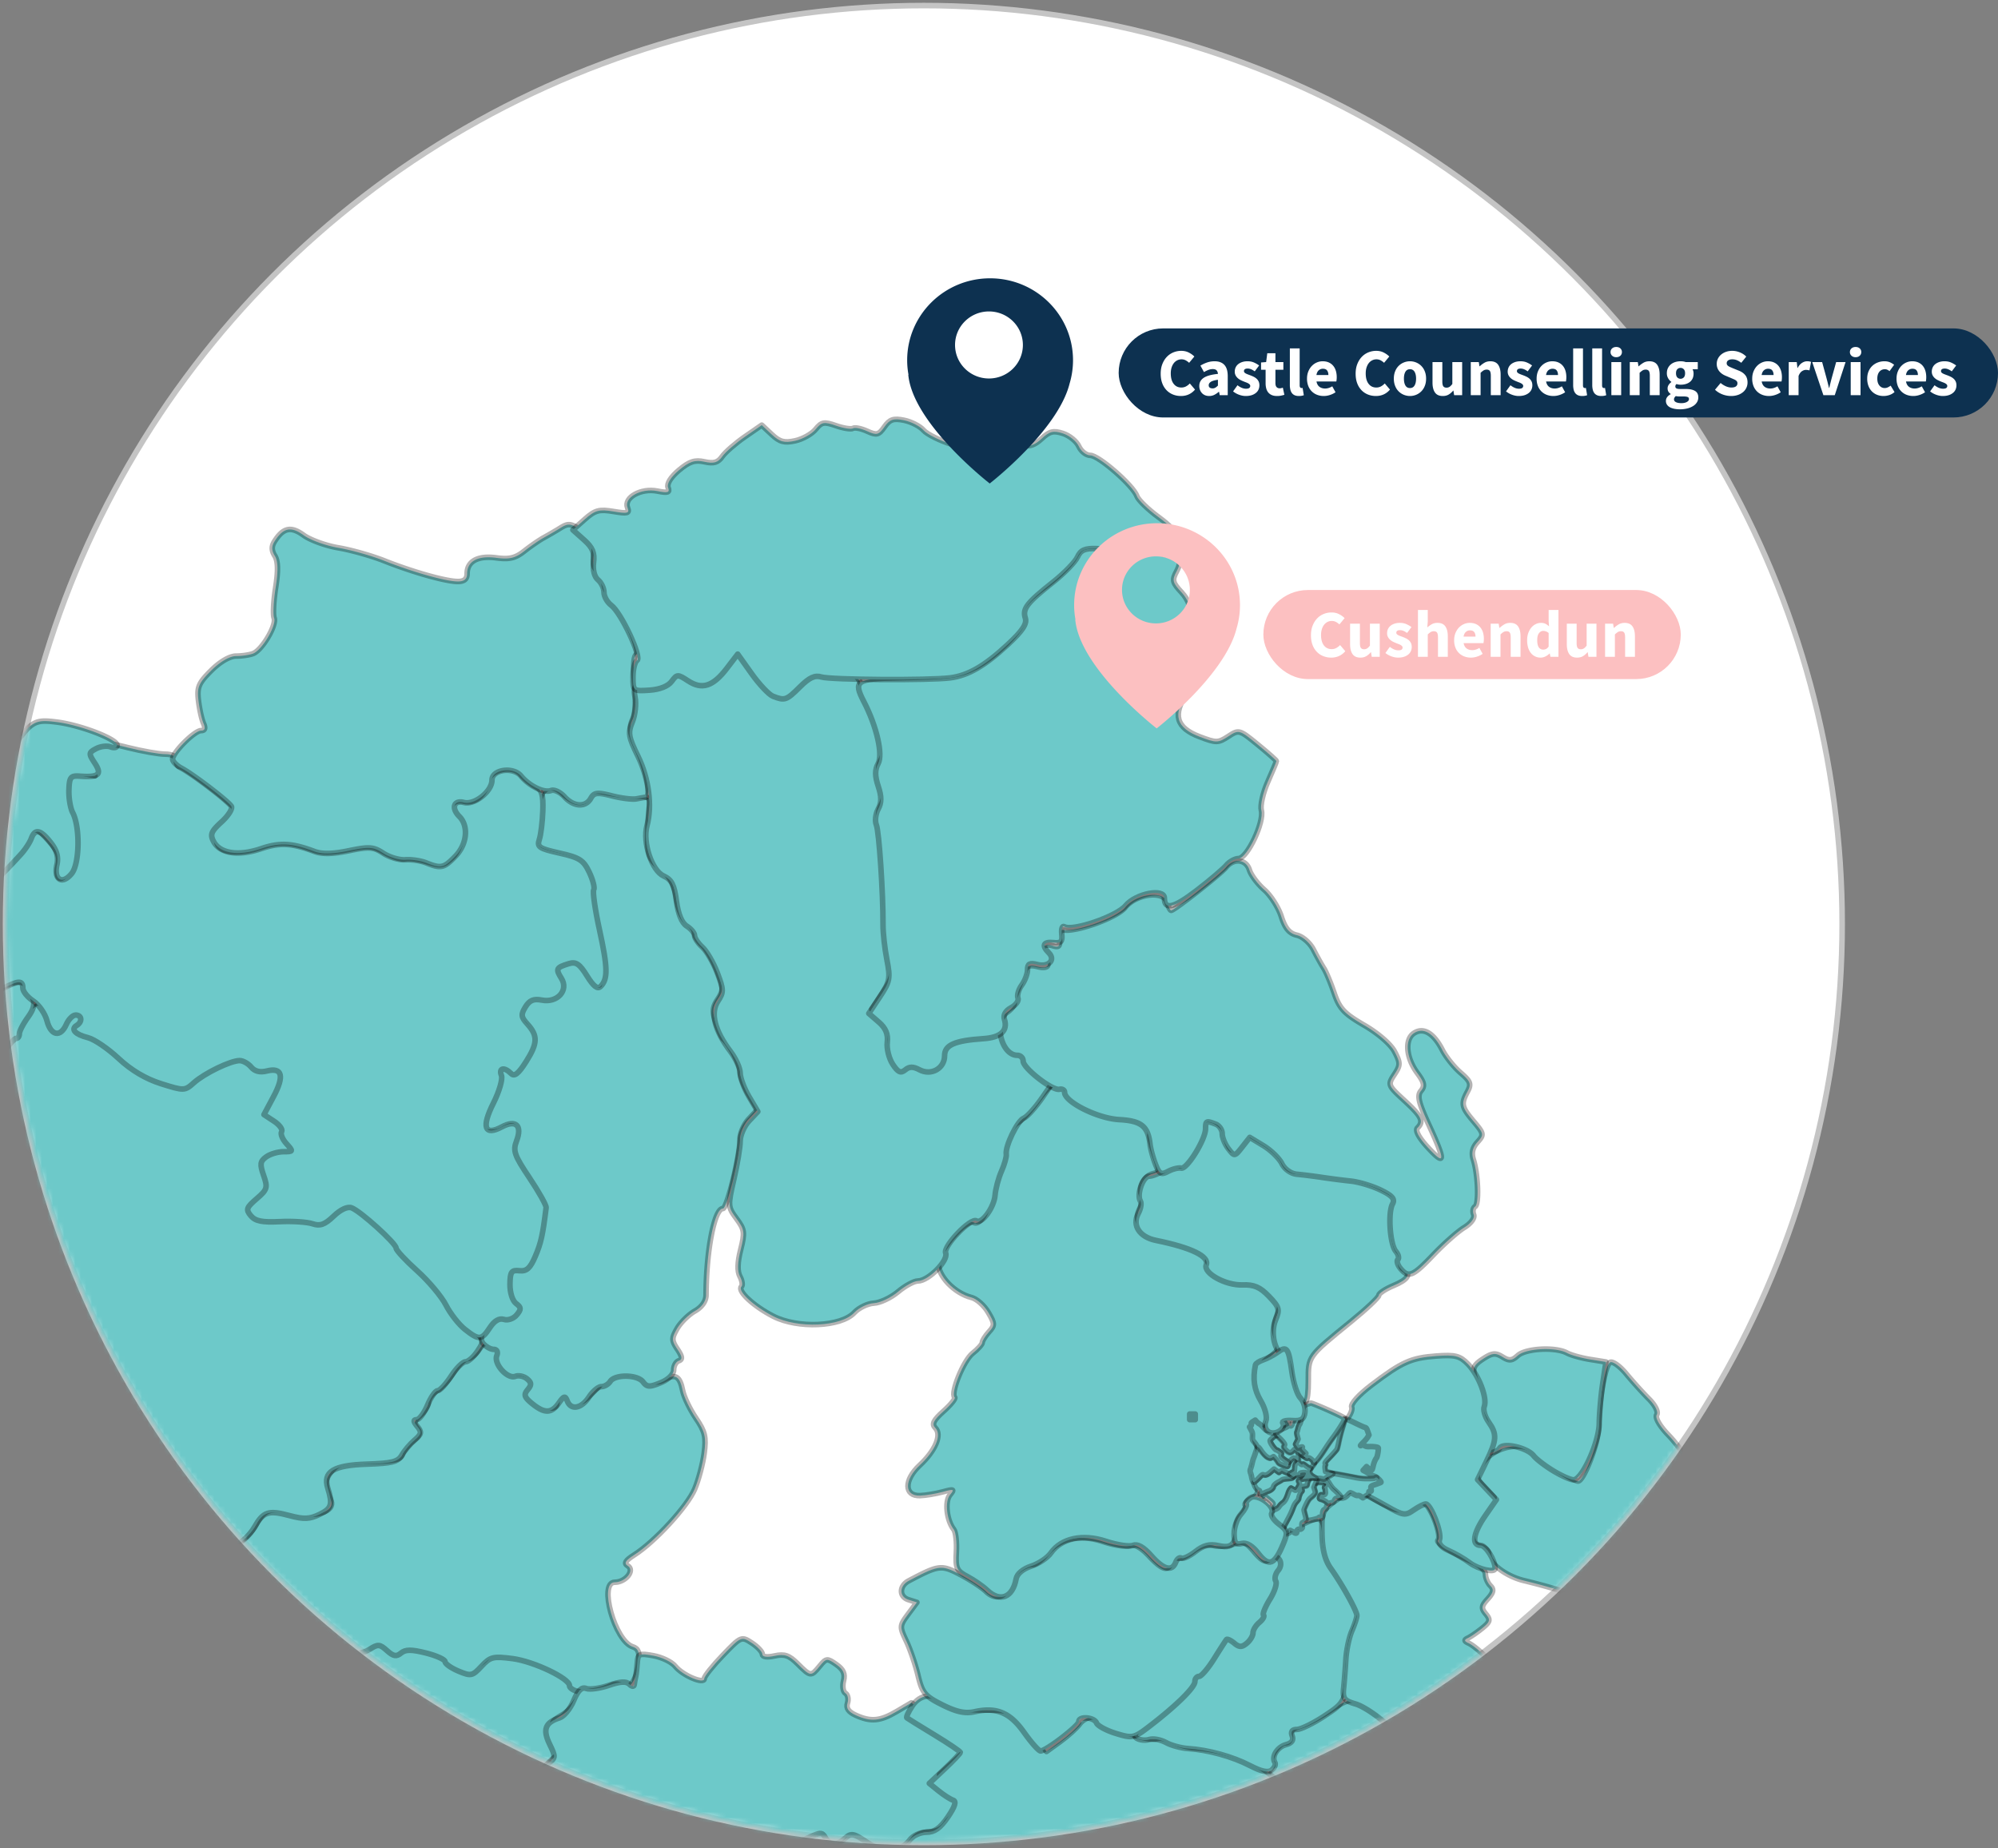 <svg width="359" height="332" viewBox="0 0 359 332" xmlns="http://www.w3.org/2000/svg" xmlns:xlink="http://www.w3.org/1999/xlink">
    <rect x="0" y="0" width="359" height="332" fill="#808080" stroke="none"/>
    <title>
        cushendun
    </title>
    <defs>
        <circle id="a" cx="165" cy="165" r="165"/>
    </defs>
    <g transform="translate(1 1)" fill="none" fill-rule="evenodd">
        <mask id="b" fill="#fff">
            <use xlink:href="#a"/>
        </mask>
        <use stroke="#C4C4C4" fill="#FFF" xlink:href="#a"/>
        <g fill-rule="nonzero" mask="url(#b)">
            <g stroke-linejoin="round" stroke-opacity=".3" stroke="#000" fill="#6DC9C9">
                <path d="M62.499 357.734c-3.033-1.91-3.54-2.549-3.175-4 .352-1.402.023-1.9-1.74-2.628-3.448-1.426-4.737-3.277-4.148-5.956.443-2.012.159-2.648-2.153-4.824-1.464-1.38-3.912-2.92-5.44-3.423-4.292-1.414-9.806-4.351-10.503-5.595-.5-.891-1.047-.962-2.677-.343-1.72.652-2.01 1.15-1.814 3.1.171 1.704-.163 2.547-1.257 3.162-2.717 1.53-8.938 6.012-9.203 6.63-.144.335-1.597 1.45-3.229 2.48-1.977 1.245-2.824 2.242-2.539 2.985.27.7-.916 2.48-3.178 4.774l-3.607 3.658-2.867-2.134c-2.198-1.636-3.151-1.956-4.086-1.373-1.925 1.2-5.143-1.257-4.938-3.772.107-1.305-.41-2.449-1.499-3.317-.914-.728-2.08-2.476-2.59-3.884-.744-2.058-1.233-2.484-2.49-2.169-2.077.52-6.672-4.946-5.981-7.117.287-.903-.15-2.273-1.16-3.636-.891-1.203-1.391-2.558-1.111-3.01.28-.452-.184-1.7-1.03-2.775-2.975-3.775-2.023-5.203 6.057-9.082 2.78-1.333 5.185-3.012 5.432-3.789.743-2.336 2.315-3.233 4.047-2.308 1.2.641 2.427.441 5.823-.949a292.617 292.617 0 0 1 8.952-3.453c4.094-1.488 4.6-1.886 4.24-3.324-.262-1.038.149-2.294 1.124-3.446 1.482-1.748 1.575-1.764 2.613-.425 1.048 1.35 1.231 1.34 6.602-.324 3.606-1.117 5.497-2.08 5.444-2.771-.044-.583.826-1.747 1.935-2.586 1.602-1.214 2.234-1.344 3.09-.635.591.49.903 1.548.693 2.351-.325 1.24 0 1.461 2.14 1.461 1.49 0 3.691.794 5.381 1.94l2.86 1.94 2.115-2.312c2.34-2.557 3.317-2.845 4.217-1.239.331.59 1.43 1.38 2.444 1.754 1.516.56 1.981.403 2.632-.888.595-1.179 1.522-1.58 3.742-1.623 1.623-.03 3.879-.505 5.013-1.055 1.837-.89 2.173-.847 3.086.4.847 1.157 1.222 1.235 2.166.453 1.368-1.133 7.074.076 8.403 1.78.447.573 1.582 1.326 2.521 1.673 1.338.494 2.103.237 3.527-1.185 1.627-1.624 2.225-1.763 5.676-1.316 3.59.464 11.683 4.44 11.683 5.739 0 1.798-1.762 4.541-3.654 5.69-2.19 1.33-2.195 1.346-.992 3.825 1.18 2.433 1.165 2.524-.704 4.058-1.848 1.518-3.815 4.505-3.974 6.034-.126 1.224-1.263 3.592-2.758 5.746-1.085 1.564-1.227 2.36-.624 3.485 1.064 1.986 1.015 2.293-.854 5.277-.897 1.432-1.554 3.138-1.46 3.792.094.653-.343 1.614-.971 2.134-.934.773-1.482.723-3.009-.275-1.026-.672-1.866-1.495-1.866-1.829 0-1.273-3.708-2.358-5.097-1.492-1.02.636-1.875.547-3.669-.379-1.286-.664-2.493-1.207-2.682-1.207-.551 0-.11 1.718.923 3.596.803 1.459.768 1.942-.222 3.034-.647.715-1.177 1.87-1.177 2.566 0 .697-.549 2.512-1.22 4.034-.671 1.521-1.258 4.435-1.304 6.476-.105 4.609-1.044 4.898-5.93 1.821z"/>
                <path d="M-49.85 326.321c-1.593-1.064-3.736-2.7-4.76-3.633-1.13-1.028-3.333-1.907-5.59-2.23-5.109-.73-5.912-1.296-7.078-4.99-.556-1.763-1.485-3.768-2.062-4.453-1.573-1.866-.843-3.812 1.953-5.207 1.373-.685 2.916-1.857 3.43-2.604 1.56-2.27 3.523-9.052 3.05-10.539-.26-.814.029-1.79.69-2.338 1.74-1.44 1.365-2.457-1.617-4.387-2.192-1.418-3.001-1.602-4.08-.93-2.117 1.32-2.626 1.09-7.157-3.243-3.804-3.637-4.616-4.083-7.452-4.092-2.662-.008-3.322-.312-4.027-1.857-.567-1.242-1.672-2.003-3.374-2.322-1.392-.26-3.07-1.012-3.728-1.67-.819-.817-2.559-1.2-5.49-1.212-3.259-.013-4.836-.418-6.55-1.683-1.242-.916-2.717-1.49-3.279-1.275-1.976.757-4.48-.858-5.315-3.43-.652-2.006-1.958-3.227-6.227-5.82-4.27-2.592-5.403-3.651-5.403-5.049 0-1.202-.597-1.995-1.863-2.475-1.025-.39-1.863-1.086-1.863-1.55 0-.462 1.722-2.455 3.826-4.428 2.604-2.44 3.68-3.967 3.37-4.777-.315-.817.296-1.65 1.948-2.655 3.087-1.88 3.246-1.863 5.703.59 1.135 1.133 2.937 2.458 4.005 2.944 1.068.486 2.47 1.902 3.115 3.147 1.41 2.724 2.574 2.834 5.362.506 1.159-.967 2.922-2.013 3.919-2.324.996-.312 2.84-1.194 4.098-1.96 3.316-2.018 4.3-1.774 7.782 1.936 3.082 3.283 3.112 3.366 1.984 5.543-1.472 2.842-1.514 2.694 1.063 3.76 2.95 1.22 6.357 5.787 6.36 8.526.002 1.703.565 2.518 2.532 3.665l2.53 1.475 2.754-3.225 2.755-3.225 5.281.49c3.939.365 5.535.238 6.275-.5 1.353-1.352 7.606-2.12 9.964-1.226 2.853 1.083 4.974.235 7.046-2.82 3.178-4.684 6.051-7.612 7.468-7.612.75 0 2.094 1.025 2.989 2.28l1.625 2.279-1.575.41c-1.925.503-2.086 1.727-.227 1.727.742 0 1.987.466 2.767 1.035 1.127.823 1.236 1.254.532 2.101-.973 1.171.058 2.816 1.766 2.816.494 0 2.303 1.171 4.02 2.604 1.717 1.432 3.37 2.604 3.673 2.604 1.246 0 1.48-1.07.475-2.178-.936-1.033-.91-1.398.21-2.88 1.255-1.662 1.343-1.671 4.238-.467 3.083 1.283 10.608 8.176 9.803 8.98-.61.61 2.769 3.24 4.161 3.24 1.3 0 5.013 2.796 5.013 3.774 0 .38-.482.69-1.071.69-.707 0-1.024.698-.932 2.046.13 1.907-.034 2.03-2.429 1.793-2.15-.212-2.426-.08-1.69.804.696.837.494 1.578-.967 3.555-1.016 1.374-2.219 2.728-2.674 3.009-.58.358-.475 1.047.35 2.305 1.61 2.45 1.7 11.34.153 14.888-.298.684-.163 1.95.3 2.815.766 1.429.537 1.705-2.542 3.065-2.566 1.133-3.735 1.307-4.835.72-2.022-1.081-2.117-1.042-3.385 1.406-.776 1.498-2.71 2.94-6.167 4.599-2.77 1.33-5.717 3.014-6.549 3.745-1.35 1.186-2.047 1.24-6.538.496-4.708-.779-5.134-.732-6.706.743-1.115 1.046-2.232 1.43-3.325 1.145-1.252-.327-2.217.214-4.03 2.258-2.838 3.2-3.953 3.309-7.78.752zM102.627 302.82c-.717-.177-1.304-.618-1.304-.98 0-1.305-6.418-4.36-10.2-4.857-3.509-.46-4.025-.334-5.608 1.372-1.632 1.759-1.896 1.814-4.146.87-1.321-.556-2.403-1.32-2.403-1.701 0-.38-1.542-1.08-3.428-1.553-2.616-.658-3.678-.655-4.485.014-.829.687-1.372.592-2.515-.44-1.306-1.18-1.633-1.204-3.153-.221-1.042.673-2.77.967-4.478.762-2.447-.294-2.87-.104-3.51 1.577-.673 1.766-.906 1.85-3.053 1.103-1.278-.445-2.501-1.27-2.717-1.832-.593-1.542-1.431-1.255-3.84 1.319l-2.192 2.34-2.465-1.752c-1.356-.964-3.824-1.934-5.485-2.156-2.48-.331-3.023-.696-3.042-2.037-.012-.898-.264-1.874-.559-2.169-1.01-1.007-.533-1.64 2.823-3.753 3.965-2.496 4.595-3.932 3.065-6.994-1.385-2.771-.93-4.14 1.85-5.576 1.174-.606 2.63-2.06 3.237-3.23 1.43-2.763 2.763-3.211 6.592-2.22 3.985 1.032 7.686-.127 6.853-2.146-1.175-2.849-1.152-3.678.147-5.28 1.172-1.445 2.09-1.677 6.814-1.721 4.345-.041 5.546-.3 5.883-1.263.232-.667 1.112-1.766 1.954-2.444 1.204-.968 1.346-1.455.664-2.276-.68-.818-.551-1.314.596-2.295.805-.688 1.463-1.753 1.463-2.367 0-.615.69-1.539 1.533-2.054.843-.515 2.212-2.024 3.042-3.354.83-1.33 1.943-2.418 2.475-2.418.531 0 1.444-.72 2.029-1.598.981-1.476 1.23-1.519 3.244-.555 1.54.737 2.185 1.589 2.195 2.9.01 1.415.406 1.857 1.66 1.857.906 0 2.356.604 3.224 1.343 1.304 1.11 1.415 1.54.638 2.475-.764.919-.74 1.258.13 1.807 1.595 1.008 2.932.838 2.932-.373 0-1.73 1.478-2.146 2.937-.828 1.268 1.146 1.5 1.077 3.68-1.1 1.279-1.277 2.326-2.589 2.326-2.915 0-.936 6.469-.417 7.72.62.85.705 1.508.73 2.68.104 1.963-1.048 2.715-.58 3.234 2.013.227 1.134 1.292 3.354 2.365 4.934 1.66 2.442 1.885 3.39 1.5 6.324-.25 1.899-1.02 4.791-1.71 6.428-1.311 3.105-7.16 9.472-10.857 11.82-1.597 1.013-1.896 1.518-1.166 1.969 1.319.813-.38 2.95-2.346 2.95-2.939 0 .014 10.57 3.238 11.592 1.01.32 1.271 1.031 1.077 2.924-.31 3.008-1.906 5.229-2.986 4.151-.418-.417-1.261-.476-1.932-.134-1.766.9-4.74 1.39-6.22 1.024z"/>
                <path d="M.84 306.823c-.456-.85-.585-2.106-.286-2.79 1.556-3.57 1.454-12.441-.173-14.92-1.021-1.556-1.043-1.942-.15-2.63 2.481-1.909 4.376-5.105 3.589-6.053-1.094-1.316.352-2.089 2.773-1.482 1.742.436 1.87.315 1.444-1.379-.327-1.298-.102-2.061.746-2.535 1.067-.596 1.003-.824-.535-1.9-.96-.671-2.189-1.221-2.729-1.221-1.46 0-5.4-3.108-4.92-3.882.228-.368-1.406-2.408-3.63-4.532-3.991-3.81-4.033-3.894-3.074-6.223.535-1.299 1.605-2.562 2.378-2.807.773-.245 2.854-1.78 4.625-3.413 2.257-2.08 3.64-2.834 4.626-2.521 1.364.432 1.366.395.054-1.215-.744-.913-1.94-2.188-2.657-2.835-1.816-1.635-1.628-2.96.559-3.955 2.617-1.191 2.32-2.495-.932-4.082-2.368-1.155-3.029-2.044-4.331-5.827-2.146-6.235-3.555-9.102-4.425-9.008-.41.044-.852-1.22-.983-2.808-.199-2.423.155-3.292 2.199-5.397 1.453-1.497 2.912-2.358 3.616-2.134.751.238 1.64-.4 2.437-1.749 1.22-2.06 1.203-2.172-.592-3.855-1.16-1.089-1.692-2.222-1.43-3.048.23-.723-.102-2.319-.738-3.547-.636-1.227-1.152-3.839-1.148-5.803.007-3.08.53-4.317 3.806-9.004 4.217-6.034 5.504-6.462 7.49-2.494 1.162 2.321 1.26 2.37 1.49.741.197-1.384.706-1.742 2.483-1.742 1.865 0 2.239.3 2.252 1.804.009.992.512 1.96 1.118 2.15.606.191 2.645 1.775 4.532 3.519 2.225 2.056 4.907 3.635 7.633 4.493 4.123 1.298 4.236 1.294 5.885-.177 1.927-1.718 6.598-3.977 8.224-3.977.605 0 1.53.517 2.056 1.15.642.772 1.625 1.002 3 .7 1.566-.343 2.307-.073 3.172 1.16 1.028 1.466.98 1.885-.535 4.731l-1.663 3.123 1.74 1.31c.958.721 1.533 1.646 1.28 2.055-.254.41.108 1.372.803 2.14 1.601 1.766.876 2.975-1.783 2.975-2.77 0-3.082.463-2.138 3.165.722 2.069.606 2.45-1.179 3.871-1.089.867-1.98 1.845-1.98 2.175 0 .329 1.928.502 4.285.385 2.357-.118 5.071.051 6.032.375 1.361.46 2.197.159 3.791-1.366 1.436-1.373 2.469-1.8 3.47-1.433 1.557.57 8.505 6.97 8.505 7.833 0 .294 1.877 2.307 4.17 4.473 2.294 2.166 4.673 4.947 5.286 6.18.613 1.233 2.154 3.123 3.425 4.2 2.272 1.925 2.289 1.99 1.032 3.906-.703 1.071-1.69 1.952-2.193 1.957-.503.005-1.672 1.177-2.598 2.604-.926 1.427-2.011 2.595-2.412 2.595-.4 0-1.219 1.172-1.818 2.604-.6 1.432-1.483 2.604-1.964 2.604-.618 0-.582.352.124 1.201.85 1.023.78 1.388-.468 2.455-.806.689-1.838 1.906-2.291 2.704-.685 1.206-1.76 1.482-6.335 1.627-5.965.19-7.883 1.367-6.987 4.289.911 2.974.693 3.676-1.47 4.732-1.775.867-2.815.911-5.37.229-3.856-1.03-4.732-.738-6.366 2.119-.698 1.221-2.105 2.6-3.126 3.065-2.477 1.127-2.833 2.347-1.476 5.063 1.47 2.94.814 4.803-2.384 6.776-1.424.879-3 1.988-3.5 2.464-.502.477-1.846 1.464-2.987 2.193-1.14.73-1.98 1.855-1.863 2.502.156.871-1.314 1.666-5.67 3.066-5.697 1.831-5.913 1.847-6.896.505-1.37-1.87-2.872-.39-2.872 2.83 0 2.233-.283 2.47-5.217 4.397-6.334 2.472-6.807 2.505-7.856.549z"/>
                <path d="M-73.612 264.17c-1.84-1.258-2.478-2.207-2.333-3.47.281-2.454-2.679-6.544-5.974-8.257-3.199-1.662-3.154-1.547-1.7-4.355 1.063-2.05 1-2.224-2.01-5.639l-3.106-3.523 2.319-2.069c1.377-1.229 3.958-2.435 6.356-2.97 3.653-.817 4.377-.753 7.611.676 4.268 1.884 5.315 1.957 5.91.41.304-.792.945-1.01 1.996-.676 2.895.917 4.78-.117 4.96-2.723.092-1.317-.197-2.834-.642-3.369-.453-.546-.557-1.55-.234-2.285.315-.72.509-1.597.43-1.947-.08-.35.273-1.14.784-1.754.51-.614 1.277-1.813 1.702-2.665.426-.851 1.806-1.814 3.066-2.14 2.978-.77 12.986-11.254 12.986-13.604 0-.92.36-2.7.798-3.959.645-1.846.558-2.655-.454-4.197-.799-1.217-1.082-2.593-.781-3.79.26-1.035.095-2.587-.367-3.448-.616-1.149-.62-2.048-.018-3.369.64-1.402.57-2.29-.318-4.005-1.423-2.746-.784-4.101 3.64-7.721 2.663-2.177 3.655-2.576 5.5-2.208 1.316.263 2.463.11 2.759-.369.743-1.2 2.71-1 4.305.441.767.693 2.597 1.673 4.066 2.177 3.172 1.089 5.728.348 7.778-2.254 1.83-2.322 5.01-3.116 6.503-1.625.94.94.988 1.61.279 3.92-.662 2.153-.65 2.916.053 3.362 1.486.943 5.225.672 7.567-.547 2.668-1.39 3.94-.984 4.91 1.563.591 1.552.439 2.364-.756 4.04-.823 1.154-1.496 2.465-1.496 2.913 0 .448-.252.817-.56.82-.307.003-1.313 1.112-2.235 2.464-2.017 2.959-2.25 8.4-.505 11.771.645 1.244.97 2.789.722 3.432-.268.698.298 1.949 1.403 3.1l1.853 1.931-1.557 2.454c-1.027 1.62-1.943 2.306-2.696 2.017-.671-.257-2.008.394-3.254 1.586-1.61 1.54-2.114 2.71-2.114 4.903 0 1.584.305 2.693.678 2.463.821-.507 3.367 4.578 4.941 9.87.97 3.259 1.586 4.074 3.904 5.164 3.402 1.6 3.954 3.56 1.336 4.751-2.38 1.082-2.385 1.54-.053 4.051 1.024 1.104 1.863 2.236 1.863 2.516 0 .28-1.51 1.592-3.354 2.914s-3.353 2.736-3.353 3.14c0 .406-1.006 1.087-2.236 1.515-1.23.428-2.236 1.184-2.236 1.68 0 .495-.466 1.537-1.036 2.315-.904 1.235-1.295 1.297-3.067.49-1.754-.797-2.166-.742-3.006.402-.807 1.099-.794 1.525.077 2.49.81.897.848 1.364.166 2.045-1.274 1.273-1.601 1.161-5.057-1.721-1.717-1.432-3.541-2.604-4.054-2.604-1.425 0-3.65-2.733-2.702-3.318 1.44-.888.83-1.838-1.577-2.461-2.815-.728-3.63-2.34-1.467-2.904 1.45-.379 1.468-.502.34-2.22-1.854-2.826-3.878-1.939-7.908 3.463-4.007 5.37-5.707 6.366-8.943 5.24-2.532-.881-7.682-.264-9.782 1.173-1.03.705-2.939.86-6.707.545l-5.267-.44-2.457 3.065c-1.351 1.686-2.727 3.065-3.057 3.065-.33 0-1.74-.78-3.132-1.731zM75.878 359.345a146.106 146.106 0 0 1-3.502-3.829c-.841-.964-2.07-2.058-2.73-2.43-1.04-.588-1.084-1.138-.326-4.109.482-1.886 1.314-3.957 1.85-4.602.792-.953.797-1.495.027-2.894-1.338-2.432-1.395-3.396-.256-4.34.74-.613 1.614-.502 3.423.431 1.897.98 2.727 1.069 3.79.406 1.587-.99 4.585.274 6.735 2.839 1.582 1.886 2.963 2.011 2.705.244-.104-.716.544-2.473 1.441-3.906 1.87-2.984 1.919-3.29.855-5.276-.601-1.121-.466-1.928.585-3.485.753-1.115 1.843-2.968 2.424-4.12.791-1.568 1.438-1.99 2.582-1.684.839.225 1.936.414 2.437.42.502.005 1.433 1.014 2.069 2.242.636 1.227.98 2.232.764 2.232-.215 0 .313.703 1.173 1.562 1.045 1.042 1.814 1.315 2.311.818.498-.497 1.688.167 3.577 1.998 1.557 1.508 3.452 2.766 4.21 2.795.758.028 2.024.325 2.812.66 1.21.514 1.343.386.847-.822-1.207-2.947-1.25-3.841-.235-4.855.573-.572 1.018-1.375.989-1.784-.087-1.215 8.403-1.295 11.882-.112 2.117.72 3.436.836 3.93.343 1.068-1.067 3.802.574 4.646 2.79.759 1.993 3.708 2.56 3.708.714 0-.606 1.402-1.815 3.116-2.688 2.835-1.444 3.195-1.479 3.995-.387 1.134 1.548 2.321 1.525 3.212-.064.646-1.153.959-1.097 3.576.642 2.027 1.347 3.137 2.79 3.782 4.914.854 2.813.764 3.285-1.402 7.338-2.2 4.115-2.27 4.505-1.417 7.828 1.105 4.305.286 6.198-2.961 6.846-1.271.254-2.132.752-1.912 1.107.219.354-.398 1.391-1.371 2.304-1.479 1.387-2.032 1.52-3.367.807-1.17-.626-1.464-1.268-1.102-2.408.415-1.304.27-1.462-.895-.975-4.995 2.084-6.168 1.008-4.388-4.028.857-2.426.932-3.486.302-4.245-.976-1.173-2.894-1.354-2.894-.271 0 .406-1.413 1.761-3.141 3.01-3.315 2.398-7.89 2.897-7.449.812.162-.763-.398-.912-2.235-.595-6.778 1.168-9.531 1.363-9.531.675 0-.405-1.037-.943-2.304-1.195-2.52-.504-4.776.68-4.776 2.505 0 .83-1.325 1.262-5.171 1.686-2.844.314-5.695 1.024-6.334 1.579-2.717 2.355-4.556 2.852-6.928 1.871-2.082-.861-2.398-.79-3.716.835-2.167 2.672-6.797 2.599-9.412-.15z"/>
                <path d="M113.429 335.485c-.721-.42-1.597-.585-1.947-.37-.35.217-2.016-.878-3.702-2.432-2.081-1.918-3.31-2.582-3.825-2.068-.515.515-1.299.18-2.44-1.043-.924-.991-1.697-1.977-1.717-2.191-.16-1.69-1.365-3.737-2.201-3.737-.56 0-1.874-.325-2.92-.722l-1.9-.72 1.563-2.643c.859-1.454 2.245-3.121 3.08-3.705 1.442-1.008 1.459-1.187.337-3.5-1.28-2.638-.799-3.913 1.785-4.732.79-.25 1.93-1.639 2.536-3.086.777-1.854 1.44-2.5 2.25-2.19.632.242 2.458-.01 4.057-.56 2.052-.706 3.141-.768 3.7-.21.453.453.827.488.876.082.048-.388.164-1.041.26-1.45.095-.41.224-1.535.286-2.501.104-1.613.343-1.715 2.908-1.251 1.537.278 3.298 1.135 3.913 1.904 1.305 1.633 5.216 3.293 5.216 2.214 0-.392 1.497-2.271 3.326-4.177 3.282-3.42 3.35-3.449 5.216-2.228 1.04.68 1.891 1.59 1.891 2.023 0 .485.85.6 2.215.3 1.772-.388 2.6-.102 4.133 1.43 2.309 2.304 2.401 2.314 3.966.403 1.166-1.424 1.338-1.44 2.974-.288 1.278.9 1.621 1.68 1.301 2.953-.24.952-.085 1.947.343 2.21.428.265.592 1.066.365 1.782-.287.902.172 1.567 1.495 2.17 2.719 1.236 4.367 1.084 7.362-.68l2.628-1.548 4.488 2.765c6.64 4.092 6.79 4.424 3.417 7.51l-2.85 2.606 2.408 1.462c1.603.973 2.26 1.844 1.967 2.608-.243.63-.441 1.621-.441 2.201 0 .58-.422 1.056-.939 1.056-.516 0-1.357.67-1.87 1.488-.563.902-1.737 1.488-2.98 1.488-1.21 0-2.414.581-2.939 1.42-1.533 2.451-4.971 2.665-8.15.508-2.484-1.684-2.926-1.772-4.008-.795-1.566 1.415-2.722 1.393-3.54-.067-.59-1.05-.917-1.04-3.333.11-1.473.702-2.848 1.922-3.055 2.713-.525 2.002-3.55 1.452-4.697-.853-1.137-2.286-3.123-3.452-4.143-2.433-.516.515-1.72.42-3.748-.295-2.973-1.047-12.445-1.504-11.494-.555.274.274-.059 1.112-.74 1.863-1.02 1.127-1.084 1.7-.364 3.278 1.319 2.89.285 3.997-2.32 2.483zM288.488 395.622c-.389-.716-2.26-2.914-4.16-4.885-2.379-2.47-3.32-3.998-3.028-4.917.233-.734-.07-1.743-.673-2.242-.603-.5-1.475-2.054-1.937-3.453-.543-1.644-1.316-2.545-2.183-2.545-.737 0-1.762-.506-2.276-1.125-.671-.807-1.202-.904-1.877-.345-.671.556-2.064.353-4.86-.708-2.157-.818-4.218-1.303-4.583-1.078-1.164.718-2.731-1.237-2.672-3.333.034-1.2-1.28-4.116-3.218-7.143-1.802-2.814-3.2-5.373-3.107-5.686.245-.821-4.95-4.694-7.85-5.852-1.849-.74-2.675-.772-3.316-.133-.469.468-1.479.851-2.244.851-1.052 0-1.276.363-.919 1.488.588 1.85-1.881 2.938-7.824 3.448-8.943.767-10.48.58-12.43-1.52-1.681-1.81-1.758-2.192-.936-4.68.493-1.488 1.488-3.738 2.211-5 .994-1.73 1.26-3.566 1.086-7.5-.126-2.864-.344-5.55-.483-5.967-.28-.836.877-2.4 4.117-5.565 1.175-1.147 1.975-2.537 1.778-3.089-.197-.551-.057-1.588.312-2.305.42-.815.364-1.875-.152-2.837-.582-1.085-.591-1.815-.033-2.487.435-.523.599-1.142.364-1.376-.717-.717 1.165-3.53 2.361-3.53.639 0 1.03-.533.906-1.233-.143-.804.485-1.427 1.802-1.788 1.111-.305 3.561-1.593 5.445-2.862 4.141-2.79 5.627-2.573 10.11 1.477 3.707 3.35 4.257 3.464 6.85 1.428 1.704-1.338 2.271-1.403 5.575-.642 5.575 1.285 10.077.34 12.969-2.72 3.157-3.342 4.176-2.471 3.93 3.357-.103 2.457.118 4.656.491 4.887.397.244.342 1.049-.132 1.932-.659 1.23-.502 1.84.838 3.265.988 1.05 1.463 2.235 1.184 2.959-.274.715.297 2.203 1.404 3.651l1.867 2.445-1.869 3.338c-2.191 3.914-2.096 7.103.309 10.35.911 1.231 1.373 2.578 1.06 3.094-1.24 2.044-8.14 8.726-9.011 8.726-.515 0-.936.325-.936.72 0 .908 2.186.16 3.94-1.345 2.315-1.988 9.412-5.09 10.09-4.413.366.365 1.524.247 2.662-.271 1.817-.826 2.193-.725 3.817 1.023.99 1.067 2.398 2.133 3.128 2.369 1.263.408 3.75 6.155 4.307 9.95.138.941.573 2.113.966 2.605.394.492.97 1.719 1.28 2.726.31 1.007 1.358 2.455 2.327 3.216 2.181 1.713 2.27 3.929.202 5.034-1.286.687-1.478 1.279-1.09 3.35.377 2.004.18 2.698-.972 3.416-.795.496-1.287 1.314-1.093 1.818.194.503-.344 1.137-1.196 1.406-1.953.62-6.012 3.993-6.012 4.997 0 1.026-4.43 6.551-5.253 6.551-.36 0-.974-.586-1.363-1.302z"/>
                <path d="M177.702 391.759c-1.896-2.938-2.935-6.721-2.005-7.296.86-.53-1.916-2.93-3.4-2.939-.421-.002-1.7-.491-2.844-1.087-2.015-1.049-2.165-.99-4.934 1.945-3.011 3.191-5.324 3.478-6.403.792-1.127-2.806-2.456-8.727-2.09-9.317.213-.344-.191-2.139-.898-3.986-1.014-2.652-1.11-3.745-.452-5.186 1.151-2.523 1.042-4.847-.318-6.786-.895-1.276-.967-1.984-.323-3.185.456-.85.612-2.53.347-3.733-.363-1.648-.211-2.188.616-2.188.603 0 1.288-.497 1.521-1.104a1.179 1.179 0 0 1 1.512-.686c.598.229 1.748.064 2.555-.368 2.586-1.381 7.086-1.577 8.905-.387 1.578 1.032 1.816.968 3.453-.933 1.387-1.609 1.589-2.313.955-3.326-1.143-1.828 1.753-4.476 7.032-6.43 3.642-1.349 4.576-1.433 7.217-.655 3.777 1.113 3.957 1.3 4.039 4.167.089 3.132.87 3.43 3.97 1.517 3.855-2.378 4.748-3.502 4.382-5.515-.18-.995.026-2.028.459-2.295.543-.335.516-.812-.085-1.535-1.407-1.692.41-3.167 3.733-3.029 3.426.142 7.099 3.212 5.972 4.99-2.412 3.807 1.207 5.273 6.318 2.56 4.076-2.164 4.432-2.21 5.899-.746 1.44 1.438 1.177 9.264-.393 11.672-.62.952-1.554 3.07-2.076 4.707-1.251 3.928-1.466 4.106-5.305 4.399-4.86.37-8.051 1.76-7.924 3.449.059.777.535 1.577 1.058 1.778.713.272.551 1.042-.643 3.062-.876 1.483-2.04 2.868-2.584 3.076-1.415.542-4.195 5.268-3.633 6.175.26.42-.04.96-.664 1.199-.626.24-1.342 1.08-1.593 1.868-.25.788-1.421 2.489-2.601 3.78-1.18 1.29-2.004 2.575-1.83 2.857.175.282-1.266 2.193-3.201 4.248-2.457 2.607-4.63 4.099-7.192 4.94-4.764 1.563-5.264 1.527-6.552-.47zM307.631 362.438c-4.57-8.43-10.185-15.456-14.095-17.64-1.066-.596-1.009-.97.532-3.458 1.41-2.277 1.567-3.047.856-4.183-.572-.915-.632-1.84-.174-2.695.383-.716.873-1.873 1.088-2.57.215-.698 1.687-1.93 3.271-2.736 5.09-2.593 5.234-3.27 1.61-7.592-2.217-2.643-2.983-4.096-2.503-4.745.382-.514 1.348-1.863 2.149-2.999l1.455-2.064-1.987-3.72c-1.456-2.726-1.799-4.07-1.283-5.032.544-1.016.3-1.576-1.08-2.479-.982-.642-2.013-2.206-2.293-3.475-.48-2.182-.582-2.242-1.87-1.079-1.275 1.153-1.429 1.121-2.448-.506-.598-.956-1.298-2.643-1.555-3.75-.848-3.657-5.352-6.046-16.51-8.76-3.202-.78-6.302-3.137-6.302-4.793 0-.55-.67-1.176-1.49-1.39-2.033-.53-1.87-2.504.486-5.9l1.976-2.847-1.73-1.84c-1.56-1.656-1.632-2.026-.728-3.713 2.047-3.818 8.403-4.96 10.642-1.911.792 1.079 6.042 4.523 6.894 4.523 1.033 0 3.653-6.828 3.71-9.672.103-5.111 1.153-11.1 2.043-11.65.438-.27 1.74.65 2.894 2.045 1.154 1.396 2.984 3.424 4.068 4.507 1.149 1.148 1.742 2.34 1.422 2.857-.326.528.51 1.992 2.063 3.61 2.81 2.93 5.05 6.836 5.36 9.347.444 3.586 1.974 7.732 3.293 8.924.808.73 1.258 1.87 1.05 2.662-.237.905.659 2.502 2.584 4.608 3.8 4.157 4.354 5.32 4.977 10.445.316 2.605 1.228 5.295 2.356 6.955 1.182 1.74 1.672 3.236 1.37 4.186-.304.958.063 2.046 1.041 3.09 3.292 3.508 3.859 7.623 1.647 11.955-.875 1.714-1.297 3.633-1.06 4.819.307 1.533-.1 2.41-1.836 3.954-2.943 2.619-4.3 8.563-3.067 13.447.574 2.28.608 3.808.103 4.75-.41.764-.577 2.265-.372 3.336.27 1.411-.058 2.248-1.191 3.04-1.25.875-1.468 1.572-1.088 3.472.361 1.802.113 2.774-1.028 4.019-.827.903-1.733 2.395-2.013 3.316-.701 2.309-1.74 2.095-3.237-.668z"/>
                <path d="M153.201 349.288c-.356-1.418.162-3.225 1.886-6.58 2.083-4.056 2.267-4.869 1.485-6.58-1.075-2.358-.158-3.825 2.865-4.582 1.092-.274 2.438-1.143 2.992-1.933.569-.81 1.881-1.438 3.015-1.44 1.472-.004 2.502-.731 3.866-2.73 1.283-1.88 1.574-2.819.941-3.03-.505-.167-1.673-.916-2.597-1.663l-1.68-1.358 2.787-2.625c1.534-1.444 2.788-2.768 2.788-2.942 0-.174-2.096-1.59-4.657-3.146-2.562-1.556-4.787-2.933-4.945-3.058-.158-.126.269-1.076.949-2.112 1.454-2.216 3.823-2.43 6.438-.581 1.321.933 3.284 1.302 6.937 1.302 5.42 0 6.068.38 9.54 5.604l1.22 1.836 2.506-1.814c1.378-.998 2.944-2.42 3.48-3.162 1.15-1.593 4.288-1.786 5.137-.317.753 1.304 7.275 3.54 8.715 2.988.594-.228 1.86.016 2.815.541.954.525 2.74 1.02 3.97 1.099 9.34.6 17.458 5.784 15.381 9.821-.356.693-.484 1.719-.283 2.28.2.562-.499 1.901-1.553 2.976-3.88 3.957-4.602 4.963-4.602 6.42 0 .909-.419 1.396-1.077 1.253-.592-.129-2.801.637-4.909 1.702-3.132 1.582-4.195 1.798-5.817 1.182-2.006-.761-2.525-2.504-1.315-4.411 1.041-1.641-2.082-4.171-5.322-4.31-3.032-.13-4.137.742-2.87 2.267.442.53.555 1.215.251 1.52-.304.304-.594 1.277-.645 2.163-.05.885-.134 1.993-.186 2.462-.052.469-1.775 1.93-3.83 3.245-3.071 1.968-3.933 2.229-4.853 1.467-.615-.51-1.074-1.3-1.02-1.758.38-3.228-.14-3.981-3.246-4.683-5.599-1.266-15.331 3.37-13.436 6.4.58.929.277 1.786-1.304 3.677-1.965 2.35-2.144 2.411-3.819 1.316-1.881-1.23-6.338-1.059-8.967.346-.807.431-1.885.624-2.395.429s-1.324.281-1.81 1.059c-1.227 1.96-2.246 1.766-2.826-.54z"/>
                <path d="M223.606 316.206c-3.175-1.644-7.522-2.84-11.178-3.075-1.23-.08-3.003-.566-3.94-1.083-.938-.516-2.28-.76-2.981-.542-.702.217-1.721.117-2.264-.224-.731-.459-.162-1.273 2.187-3.13 4.063-3.213 6.625-5.775 6.625-6.624 0-.367.589-1.105 1.308-1.64.719-.535 2.233-2.395 3.364-4.134 2.07-3.183 3.05-3.79 3.898-2.418.674 1.088 1.863.908 1.863-.281 0-.564.512-1.448 1.136-1.966.625-.518.96-1.118.743-1.334-.216-.216.165-1.243.847-2.282 1.219-1.857 1.84-4.217 1.884-7.157.039-2.638 1.408-5.362 3.078-6.125.895-.41 2.55-1.18 3.676-1.713 2.532-1.197 3.156-.627 3.213 2.937.026 1.561.725 3.743 1.59 4.96 2.09 2.94 4.7 7.645 4.7 8.471 0 .37-.406 1.615-.903 2.767-.496 1.152-.99 3.434-1.098 5.07-.531 8.078-.519 8.048-4.384 10.603-2.012 1.33-4.239 2.418-4.948 2.418-.862 0-1.141.385-.843 1.16.295.768-.073 1.296-1.09 1.561-1.576.412-2.675 2.159-2.022 3.214.202.325-.049.934-.557 1.35-.648.534-1.81.3-3.904-.783z"/>
                <path d="M248.032 308.698c-1.704-1.586-4.163-3.194-5.465-3.573-2.053-.597-2.338-.98-2.14-2.882.124-1.206.305-3.532.401-5.17.096-1.636.581-3.918 1.077-5.07.497-1.152.903-2.397.903-2.767 0-.823-2.608-5.527-4.68-8.442-1.066-1.5-1.543-3.389-1.59-6.286-.063-4.05.004-4.19 3.086-6.355 2.868-2.016 3.27-2.112 4.472-1.078.726.625 2.439 1.677 3.806 2.337 2.272 1.096 2.642 1.098 4.289.02 1.419-.927 2.031-.988 2.878-.287 1.289 1.068 2.99 5.883 2.315 6.556-.458.457 2.165 2.092 6.476 4.035 1.127.508 2.05 1.453 2.05 2.1s.394 1.57.876 2.051c.672.671.561 1.224-.475 2.367-1.153 1.272-1.204 1.671-.342 2.707.87 1.047.779 1.402-.653 2.56-.914.739-2.077 1.537-2.584 1.774-.69.323-.652.551.154.913.592.265 1.87 1.275 2.843 2.246.972.97 2.04 1.595 2.375 1.389 1.102-.68 5.53 3.768 4.849 4.87-.343.553-.816 2.189-1.052 3.635-.39 2.402-.71 2.688-3.696 3.317-2.183.46-4.624.404-7.347-.166-3.688-.772-4.258-.713-5.949.614-2.59 2.034-3.337 1.88-6.877-1.415zM278.29 263.36c-1.544-.912-3.22-2.186-3.727-2.831-1.156-1.475-5.446-2.426-6.109-1.355-.268.433-.997.787-1.62.787-.867 0-1.02-.515-.652-2.188.287-1.308.086-2.88-.5-3.906-.54-.945-1.014-2.555-1.056-3.578-.04-1.023-.322-2.753-.624-3.846-.457-1.65-.212-2.206 1.452-3.295 1.659-1.085 2.256-1.15 3.49-.381 1.226.764 1.717.722 2.78-.239 1.434-1.295 6.776-1.576 8.823-.463.712.386 2.58.91 4.152 1.161l2.858.459-.583 3.86c-.32 2.123-.604 5.367-.629 7.208-.045 3.318-2.911 9.746-4.504 10.101-.41.092-2.008-.58-3.552-1.493zM-6.326 393.734c-.314-.56-2.23-1.43-4.255-1.934-3.47-.86-3.672-1.043-3.477-3.14.392-4.225.307-5.21-.644-7.433-.526-1.227-.977-3.062-1.005-4.076-.065-2.448-2.428-2.905-3.932-.761-.937 1.335-1.592 1.536-3.71 1.14-1.415-.265-3.03-.657-3.59-.872-.559-.214-1.793.541-2.741 1.678a89.664 89.664 0 0 1-3.355 3.768c-.897.936-2.073 2.628-2.615 3.76-1.21 2.528-3.555 2.966-7.04 1.314-1.434-.679-3.133-1.032-3.777-.786-1.589.61-4.687-1.527-4.687-3.23 0-1.658-1.22-2.769-3.73-3.396-1.332-.332-2.586.072-4.426 1.429-2.69 1.983-5.562 2.463-6.422 1.072-.28-.45-1.591-1.271-2.915-1.824-1.391-.58-2.893-2.006-3.56-3.38-1.089-2.245-1.053-2.554.635-5.574.983-1.758 1.788-3.371 1.788-3.585 0-.214-1.045-1.577-2.321-3.028-1.862-2.118-2.22-3.041-1.812-4.676.533-2.135 1.024-5.469 1.45-9.849.152-1.553-.188-3.11-.84-3.859-.602-.69-.846-1.656-.543-2.146.303-.49-.307-2.604-1.356-4.697-2.327-4.642-3.835-11.011-3.203-13.526.258-1.024 1.22-2.204 2.137-2.621 1.455-.662 1.669-1.324 1.669-5.169 0-5.7 1.263-7.268 4.498-5.584 1.201.626 2.762 1.14 3.469 1.142.707.002 1.788.976 2.404 2.164.941 1.818 1.729 2.244 4.979 2.69 3.01.413 4.741 1.246 7.86 3.782 5.67 4.61 7.052 4.8 10.26 1.403 2.051-2.171 2.994-2.67 4.389-2.32 1.233.31 2.185-.006 3.114-1.03 1.555-1.716 2.012-1.751 8.335-.652 4.34.754 4.83 1.031 5.76 3.257.56 1.338 1.402 2.67 1.87 2.958.469.29.665 1.114.436 1.834-.234.735.254 2.158 1.111 3.247.962 1.22 1.382 2.573 1.135 3.651-.526 2.289 2.618 5.87 4.931 5.616 1.316-.144 2.012.498 3.205 2.953.838 1.726 2.183 3.615 2.99 4.2.825.599 1.475 1.953 1.49 3.106.03 2.444 2.315 4.271 3.323 2.658.531-.85 1.06-.742 2.96.608 2.389 1.7 2.938 3.597 1.466 5.067-.632.63-.537 1.153.373 2.062.67.669 1.218 1.636 1.218 2.15 0 1.593-3.35 4.168-5.424 4.168-1.984 0-3.518 1.752-3.518 4.017 0 .627 1.006 2.283 2.236 3.682 1.23 1.398 2.235 2.835 2.235 3.194 0 .36.685 1.08 1.523 1.602 1.27.792 1.448 1.448 1.073 3.956-.271 1.815-.112 3.411.402 4.03 1.402 1.687.165 3.703-3.19 5.2-3.837 1.711-7.853 1.986-8.636.59zM94.627 251.175c-1.418-1.146-1.567-1.604-.818-2.505.73-.88.707-1.276-.116-1.958-.568-.47-1.516-.67-2.106-.445-1.404.538-3.894-2.234-3.328-3.705.261-.68.033-1.144-.564-1.144-.551 0-1.41-.49-1.909-1.09-1.29-1.552 1.76-5.85 3.712-5.231 1.66.525 2.814-1.042 1.407-1.91-1.232-.76-1.567-5.171-.492-6.48.428-.52 1.334-.77 2.013-.555 1.334.422 3.04-3.167 3.53-7.426.142-1.227.303-2.567.36-2.976.055-.409-1.289-2.818-2.987-5.353-2.704-4.038-2.993-4.858-2.324-6.613.942-2.474.38-3.151-1.595-1.92-1.523.95-4.39.55-4.39-.61 0-.349.84-2.303 1.866-4.344 1.027-2.04 1.675-4.21 1.44-4.822-.564-1.466.96-2.358 2.23-1.306.78.647 1.332.266 2.517-1.74 1.745-2.953 1.717-4.253-.14-6.301-1.262-1.393-1.263-1.554-.02-3.446.993-1.514 1.746-1.901 3.17-1.63 2.628.502 4.194-1.174 2.952-3.16-1.042-1.665-.47-2.558 2.143-3.345 1.31-.395 1.999.057 3.54 2.32 1.052 1.547 1.938 2.65 1.968 2.453.03-.197.19-1.078.356-1.958.166-.88-.343-4.542-1.13-8.138-.787-3.597-1.258-6.819-1.047-7.16.212-.342-.05-1.6-.58-2.796-.789-1.78-1.711-2.359-5.084-3.191-3.712-.916-4.098-1.198-3.89-2.83.127-.998.295-3.26.373-5.027.183-4.162 2.076-5.49 4.536-3.182 1.984 1.861 3.842 2.011 4.476.362.368-.958 1.016-1.082 3.247-.621 1.532.317 3.96.604 5.395.64 2.344.056 2.58.25 2.336 1.923-.15 1.023-.28 3.504-.292 5.513-.017 3.192.274 3.896 2.301 5.58 1.717 1.425 2.454 2.797 2.832 5.274.298 1.946 1.087 3.756 1.884 4.32.754.535 1.372 1.404 1.372 1.931 0 .527.631 1.53 1.403 2.227.771.697 1.977 2.768 2.679 4.602 1.164 3.044 1.173 3.49.106 5.116-.955 1.455-1.014 2.234-.32 4.255.466 1.36 1.051 2.64 1.301 2.845 1.174.962 3.028 4.565 3.028 5.884 0 .809.714 2.679 1.586 4.155l1.586 2.683-1.586 1.685c-.872.927-1.586 2.543-1.586 3.592 0 3.044-2.33 12.505-3.08 12.505-1.529 0-2.995 7.525-3.024 15.515-.004 1.123-.736 2.17-2.04 2.917-1.12.641-2.541 2.046-3.16 3.122-1.007 1.753-1.002 2.14.049 3.72.882 1.327.945 1.841.252 2.072-.506.168-.92.907-.92 1.642 0 .795-.945 1.726-2.336 2.301-1.986.822-2.46.8-3.167-.147-.997-1.335-5.06-1.39-5.9-.08-.327.512-1.043.93-1.59.93-.547 0-1.545.837-2.216 1.86-1.375 2.096-3.247 2.436-3.91.71-.373-.967-.611-.908-1.51.373-1.326 1.89-2.559 1.921-4.789.118z"/>
                <path d="M82.55 237.833c-1.092-.857-2.63-2.82-3.417-4.362-.788-1.542-3.126-4.323-5.196-6.181-2.07-1.858-3.763-3.685-3.763-4.06 0-.85-6.362-6.611-7.989-7.235-.737-.282-1.982.293-3.24 1.497-1.594 1.525-2.43 1.826-3.792 1.366-.96-.324-3.611-.497-5.89-.384-3.165.157-4.392-.092-5.193-1.056-.926-1.114-.804-1.471 1.043-3.057 1.917-1.647 2.021-1.993 1.256-4.185-.706-2.022-.637-2.534.45-3.327.705-.516 2.11-.938 3.12-.938 1.768 0 1.788-.052.529-1.44-.718-.793-1.109-1.761-.867-2.151.241-.39-.374-1.242-1.367-1.891l-1.806-1.182 1.735-3.258c1.965-3.689 1.544-5.273-1.217-4.58-1.223.306-2.175.069-2.815-.702-.532-.64-1.463-1.164-2.068-1.164-1.626 0-6.297 2.259-8.224 3.977-1.649 1.471-1.762 1.475-5.885.177-2.769-.871-5.379-2.42-7.65-4.541-1.895-1.77-4.364-3.45-5.486-3.73-2.304-.578-3.164-1.505-2.038-2.2 1.063-.655.944-1.867-.184-1.867-.518 0-1.272.754-1.677 1.674-1.05 2.392-2.774 2.067-3.481-.657-.333-1.283-1.445-2.88-2.47-3.551-1.025-.671-1.864-1.714-1.864-2.319 0-1.387-.771-1.384-3.455.013-2.864 1.491-6.454 1.41-8.435-.19-1.393-1.127-1.51-1.606-.828-3.397 1.32-3.463 1.049-4.446-1.077-3.913-1.81.454-1.862.365-1.575-2.71.164-1.747.539-3.763.834-4.48.451-1.095.118-1.301-2.108-1.301-3.685 0-3.982-1.087-1.175-4.3 3.684-4.22 5.003-4.44 7.872-1.312 2.757 3.004 3.26 3.14 4.92 1.334l3.112-3.382c1.053-1.144 1.915-2.359 1.915-2.7 0-.34.54-1.066 1.202-1.614 1.038-.86 1.5-.662 3.399 1.46 1.764 1.97 2.103 2.882 1.72 4.624-.53 2.408.653 2.995 1.75.868.802-1.555.639-8.429-.234-9.838-1.05-1.697-1.228-6.074-.292-7.2.612-.736 1.597-.916 3.152-.574l2.263.496-1.268-1.932c-1.23-1.874-1.213-1.966.574-3.135 1.691-1.106 2.228-1.108 6.573-.02 2.602.652 5.632 1.185 6.732 1.185 1.283 0 2.002.4 2.002 1.116 0 .613.26 1.116.58 1.116.818 0 8.546 5.804 9.671 7.265.79 1.025.587 1.532-1.299 3.251-4.078 3.72-.269 6.188 6.178 4.003 3.378-1.145 5.548-1.035 9.588.486 1.374.517 3.28.482 6.158-.115 3.714-.77 4.432-.709 6.581.555 1.327.78 3.002 1.282 3.723 1.115.72-.167 2.506.09 3.969.572 2.394.79 2.836.71 4.438-.793 1.919-1.799 2.08-4.95.358-7.02-1.423-1.713-.347-3.612 1.75-3.086 1.924.482 3.856-1.123 4.306-3.576.4-2.175 4.411-3.048 5.883-1.28.632.76 1.812 1.734 2.622 2.167 1.185.633 1.45 1.489 1.353 4.387-.066 1.98-.347 4.295-.625 5.144-.45 1.377-.057 1.644 3.635 2.47 3.584.8 4.302 1.263 5.337 3.44.658 1.384 1.017 2.804.799 3.157-.218.352.247 3.583 1.035 7.18 1.49 6.813 1.532 8.85.206 10.174-.556.555-1.281-.006-2.451-1.896-1.335-2.156-1.977-2.588-3.262-2.194-2.282.7-2.402.937-1.335 2.643 1.345 2.148-.726 4.448-3.516 3.905-1.468-.285-2.214.024-2.948 1.223-.842 1.376-.795 1.812.334 3.057 1.925 2.124 1.883 3.459-.212 6.772-1.378 2.18-2.094 2.745-2.705 2.135-1.224-1.221-2.252-1.009-1.727.357.25.653-.397 2.882-1.44 4.955-2.185 4.343-1.616 5.948 1.516 4.274 2.532-1.352 3.692-.242 2.639 2.524-.677 1.778-.398 2.577 2.318 6.63 1.698 2.536 3.046 4.945 2.995 5.354-.609 4.94-.92 6.346-1.937 8.732-.917 2.155-1.559 2.741-2.854 2.604-1.44-.151-1.676.183-1.707 2.428-.02 1.49.446 2.968 1.09 3.454.953.718.97 1.036.117 2.062-.558.672-1.583 1.032-2.295.806-.844-.267-1.713.24-2.52 1.471-1.497 2.28-1.937 2.312-4.473.32z"/>
                <path d="M-22.09 173.371c-1.245-.461-3.218-1.592-4.385-2.513-1.167-.92-2.411-1.674-2.766-1.674-1.27 0-.613-2.15 1.064-3.48 2.994-2.375 6.52-8.095 5.572-9.04-.619-.62-.535-1.18.324-2.156.679-.772 1.047-2.246.889-3.552-.737-6.059-.858-5.717 2.452-6.936 2.224-.82 3.255-1.685 3.59-3.014.613-2.44 4.674-7.534 6.006-7.534 2.02 0 2.002 3.4-.04 7.424-1.084 2.137-1.853 4.003-1.708 4.147.145.145 1.429-1.311 2.852-3.236 1.762-2.381 3.218-3.572 4.559-3.727 1.35-.157 2.626-1.21 4.054-3.348 4.153-6.218 4.619-6.535 8.816-6.01 4.264.532 10.855 3.07 10.855 4.178 0 .402-.527.53-1.172.283-.644-.247-1.818-.104-2.608.318-1.345.719-1.36.884-.238 2.594 1.344 2.047.722 2.59-2.69 2.346-1.642-.117-1.873.176-1.953 2.471-.05 1.433.254 3.268.677 4.079 1.356 2.6 1.248 9.184-.18 10.945-1.677 2.067-3.251 1.139-2.656-1.565.314-1.429-.018-2.612-1.129-4.022-1.828-2.32-2.811-2.517-3.48-.695-.263.716-1.087 1.972-1.832 2.79-3.5 3.848-5.373 5.58-6.036 5.58-.397 0-1.805-1.18-3.13-2.624-1.753-1.911-2.777-2.483-3.764-2.105-1.396.535-5.519 4.7-5.558 5.614-.012.283 1.236.617 2.773.744 2.31.191 2.757.489 2.576 1.72-.12.818-.363 2.745-.538 4.281-.222 1.936-1.12 3.594-2.924 5.394-1.432 1.43-2.923 2.6-3.313 2.6-.39 0-1.156.127-1.702.281-.546.155-2.011-.097-3.256-.558zM75.582 154.015c-.966-.387-2.643-.636-3.726-.555-1.083.081-2.874-.446-3.98-1.171-1.77-1.16-2.515-1.214-6.208-.449-2.902.602-4.812.639-6.187.121-4.04-1.521-6.21-1.631-9.588-.486-4.047 1.372-7.348.877-8.501-1.274-.684-1.275-.46-1.833 1.422-3.55 1.228-1.12 2.015-2.38 1.749-2.8-.604-.951-6.827-5.705-8.961-6.846-.871-.465-1.584-1.199-1.584-1.63 0-1.17 3.94-5.115 5.108-5.115.686 0 .828-.42.44-1.302-.315-.717-.721-2.556-.903-4.089-.285-2.41.023-3.139 2.282-5.394 1.603-1.6 3.337-2.607 4.488-2.607 1.033 0 2.4-.201 3.04-.446 1.628-.624 4.278-5.117 3.781-6.41-.226-.59-.103-3.04.275-5.444.48-3.05.434-4.778-.15-5.711-.595-.951-.609-1.7-.048-2.588 1.566-2.478 2.944-2.77 5.23-1.109 1.192.866 4.011 1.885 6.266 2.265 2.254.38 5.943 1.422 8.197 2.316 5.199 2.062 11.064 3.714 13.228 3.726 1.146.006 1.677-.433 1.677-1.388 0-2.253 1.928-3.304 5.247-2.86 2.35.315 3.435.055 5.025-1.205 1.116-.883 2.699-1.972 3.517-2.42a79.823 79.823 0 0 0 3.068-1.793c1.373-.85 1.886-.762 3.902.671 1.975 1.404 2.274 2.024 2.002 4.148-.22 1.716.016 2.626.755 2.909.592.227 1.076 1.139 1.076 2.027 0 .889.505 1.987 1.123 2.442 1.768 1.3 5.639 10.004 4.705 10.58-.514.317-.627 2.146-.318 5.16.298 2.9.163 5.365-.356 6.502-.688 1.506-.534 2.475.867 5.46 1.612 3.432 2.491 8.397 1.51 8.52-.248.032-1.023.167-1.722.302-.7.134-2.67-.11-4.378-.543-2.646-.67-3.21-.605-3.797.443-.939 1.675-3.078 1.546-4.738-.285-.754-.833-1.837-1.336-2.405-1.118-1.26.483-3.885-.787-5.396-2.612-1.413-1.708-5.216-1.17-5.216.738 0 2.026-3.134 4.522-5.05 4.022-1.82-.476-2.306 1.027-.815 2.515 1.693 1.691 1.394 4.947-.652 7.083-2.112 2.206-2.614 2.324-5.3 1.25zM183.015 310.252c-2.534-3.59-4.941-4.6-8.895-3.734-1.707.375-3.252.045-5.823-1.243-3.125-1.565-3.589-2.128-4.345-5.28-.465-1.94-1.414-4.722-2.108-6.183-1.219-2.564-1.208-2.73.322-4.796l1.585-2.14-1.52-.482c-1.7-.539-1.669-2.48.054-3.39 5.45-2.88 5.864-2.927 9.338-1.083 1.818.965 3.855 2.303 4.526 2.974 1.621 1.618 3.59 1.16 3.886-.903.25-1.745 2.727-3.905 4.479-3.905.567 0 1.671-.813 2.454-1.806 2.299-2.918 5.941-3.745 10.229-2.324 1.984.658 4.162.984 4.84.724.817-.313 1.963.307 3.396 1.839 2.415 2.58 3.428 2.865 4.088 1.148.246-.64.746-.98 1.11-.754.365.225 1.553-.29 2.64-1.143 1.33-1.045 2.56-1.406 3.761-1.105.983.246 2.63.127 3.662-.265 1.605-.609 2.138-.402 3.684 1.432 1.34 1.59 2.024 1.928 2.647 1.306 1.332-1.33 2.857.533 1.638 2-.51.613-.707 1.47-.438 1.905.269.435-.2 1.904-1.044 3.266-.843 1.362-1.361 2.648-1.152 2.857.21.209-.13.803-.755 1.321-.625.518-1.136 1.361-1.136 1.875s-.503 1.35-1.118 1.86c-.892.74-1.346.737-2.254-.015-.624-.518-1.25-.81-1.39-.65-.14.162-1.142 1.716-2.227 3.455s-2.303 3.162-2.708 3.162c-.405 0-.74.418-.744.93-.009 1.037-3.24 4.235-7.95 7.868-3.016 2.327-3.212 2.373-6.235 1.452-1.717-.523-3.286-1.369-3.487-1.88-.417-1.063-3.186-1.281-3.186-.25 0 .75-5.892 5.272-6.87 5.272-.337 0-1.666-1.492-2.954-3.315z"/>
                <path d="M176.37 284.69c-.752-.716-2.345-1.82-3.54-2.455-1.948-1.032-2.154-1.488-1.991-4.393.1-1.782-.106-3.607-.456-4.055-1.287-1.644-1.664-5.037-.69-6.218.853-1.033.706-1.097-1.272-.555-1.23.337-3.074.644-4.099.681-2.872.106-2.91-2.797-.07-5.446 2.842-2.65 4.027-5.484 2.81-6.716-.674-.684-.332-1.377 1.485-3.007 1.3-1.165 2.198-2.282 1.998-2.482-.789-.787 1.595-6.639 3.226-7.92.951-.747 1.73-1.618 1.73-1.937 0-.318.535-1.168 1.189-1.89 1.09-1.202 1.079-1.496-.133-3.545-.727-1.228-2.074-2.422-2.995-2.652-3.108-.78-6.095-3.93-5.975-6.305.116-2.304 5.102-7.95 6.344-7.184.989.61 2.468-1.536 2.653-3.852.09-1.128.608-3.055 1.15-4.283.543-1.228.93-2.601.86-3.053-.222-1.432 2.126-6.295 3.247-6.724.592-.227 2.258-2.054 3.701-4.06 2.537-3.525 4.863-4.765 4.863-2.592 0 1.815 5.04 4.326 9.125 4.546 2.958.16 4.088.587 5.104 1.931.717.95 1.165 1.951.995 2.226-.17.275.188 1.907.796 3.627 1.047 2.965 1.03 3.146-.353 3.507-1.549.404-2.654 2.69-1.894 3.918.25.404.105 1.388-.322 2.185-1.132 2.111-.241 3.631 2.447 4.177 6.46 1.31 10.398 3.4 9.722 5.158-.492 1.28 4.092 3.35 6.424 2.901 1.42-.273 2.465.263 4.393 2.253 2.331 2.408 2.46 2.778 1.643 4.747-.628 1.513-.665 2.716-.128 4.125.67 1.76.506 2.176-1.405 3.586-2.422 1.788-2.553 3.427-.568 7.118.977 1.818 1.103 2.833.536 4.323-.408 1.07-1.049 1.757-1.425 1.525-1-.618-1.462 1.238-.683 2.75.42.816.363 1.876-.155 2.843-.578 1.078-.598 2.193-.067 3.715.652 1.866.545 2.29-.754 2.984-.833.444-1.317 1.005-1.076 1.246.24.24-.1 1.03-.758 1.756s-1.04 1.758-.847 2.293c.191.535.035 1.58-.348 2.323-.533 1.033-1.208 1.237-2.876.872-1.593-.35-2.704-.066-4.134 1.058-1.076.844-2.217 1.375-2.535 1.178-.32-.197-.772.143-1.007.754-.667 1.735-2.195 1.32-4.409-1.199-1.357-1.544-2.44-2.154-3.263-1.839-.678.26-2.855-.066-4.839-.724-4.198-1.392-8.052-.578-9.93 2.098-.607.866-2.197 1.929-3.532 2.361-1.472.477-2.537 1.373-2.704 2.275-.627 3.385-2.876 4.268-5.208 2.046zM263.09 279.77c-.978-.732-2.693-1.726-3.812-2.209-1.272-.548-1.883-1.272-1.63-1.93.464-1.207-1.539-6.433-2.466-6.433-.34 0-1.336.503-2.215 1.118-1.459 1.02-1.878.956-4.823-.733-1.775-1.017-4.172-2.272-5.327-2.788-1.606-.716-2.026-1.335-1.78-2.62.186-.968-.267-2.359-1.066-3.279-1.88-2.164-1.744-4.057.45-6.247 1.01-1.008 1.664-2.28 1.455-2.825-.225-.586 1.232-2.217 3.566-3.991 5.472-4.159 7.086-4.882 11.642-5.216 3.386-.248 4.22-.037 5.658 1.428 1.95 1.986 3.537 6.113 2.944 7.656-.224.583.125 1.82.777 2.748 1.552 2.213 1.496 3.22-.394 7.119l-1.579 3.255 1.692 1.798 1.692 1.798-1.977 2.848c-2.21 3.184-2.552 5.371-.84 5.371.914 0 2.59 2.68 2.59 4.14 0 .84-2.97.182-4.557-1.007z"/>
                <path d="M232.033 250.297c-.405-.511-.927-2.429-1.16-4.262-.235-1.832-.805-3.458-1.267-3.612-1.583-.526-2.365-3.969-1.42-6.248.799-1.924.684-2.34-1.181-4.284-1.594-1.66-2.683-2.13-4.763-2.05-3.026.115-7.071-2.12-6.505-3.593.586-1.525-2.67-3.11-9.053-4.408-2.946-.599-4.309-2.695-3.153-4.852.443-.827.613-1.816.376-2.198-.72-1.164.454-4.482 1.586-4.482.585 0 1.875-.531 2.867-1.18.993-.65 2.142-.973 2.554-.718.793.49 3.787-4.716 3.787-6.585 0-.606.329-1.304.73-1.552 1.124-.693 3.74 1.004 3.753 2.435.006.701.318 1.76.693 2.352.566.892.918.785 2.064-.628l1.382-1.703 2.829 1.666c1.555.916 3.115 2.42 3.466 3.342.4 1.05 1.281 1.69 2.362 1.714.949.02 2.898.222 4.333.448 1.434.225 3.782.525 5.216.667 1.435.143 4.04.99 5.79 1.883 2.59 1.322 3.055 1.861 2.504 2.903-.874 1.649-.54 7.459.487 8.484.435.434.626 1.216.425 1.739-.2.522-.007 1.171.431 1.441 1.434.885.84 1.853-1.812 2.96-1.435.598-2.608 1.376-2.608 1.73 0 .352-2.238 2.462-4.972 4.687-7.85 6.389-7.697 6.176-7.697 10.742 0 4.04-.607 4.978-2.044 3.162zM137.958 235.479c-3.57-1.832-6.506-4.56-5.735-5.33.257-.256.136-1.082-.268-1.836-.494-.92-.452-2.492.128-4.79.781-3.1.712-3.623-.748-5.593-1.563-2.111-1.577-2.315-.474-7.062.625-2.69 1.136-5.767 1.136-6.84 0-1.074.713-2.71 1.585-3.638l1.586-1.685-1.586-2.683c-.872-1.476-1.585-3.386-1.585-4.245 0-.858-.783-2.597-1.74-3.863-2.86-3.787-3.65-6.928-2.27-9.03 1.068-1.627 1.059-2.073-.106-5.117-.701-1.834-1.907-3.905-2.679-4.602-.771-.697-1.403-1.638-1.403-2.09 0-.452-.624-1.21-1.387-1.686-.902-.563-1.556-2.143-1.873-4.528-.386-2.908-.861-3.834-2.302-4.49-2.121-.965-3.796-6.014-2.99-9.015.969-3.61.336-8.507-1.615-12.488-1.713-3.496-1.829-4.202-1.008-6.18.51-1.228.726-3.235.48-4.46-.46-2.303.197-2.679 4.13-2.363.692.056 1.47-.56 1.727-1.37.565-1.779 1.345-1.84 3.71-.293 2.341 1.531 4.251.868 6.69-2.323 1.958-2.565 3.38-3.307 3.38-1.764 0 1.54 4.105 6.547 5.702 6.955 1.126.287 2.33-.27 4.047-1.87 1.764-1.646 2.873-2.145 3.986-1.798.849.266 2.616.551 3.928.636 2.786.179 2.46-.153 4.494 4.566 2.78 6.446 3.368 9.05 2.436 10.788-.619 1.154-.619 2.22 0 4.092.622 1.88.619 2.938-.012 4.113-.466.87-.613 2.143-.327 2.827.49 1.17 1.23 12.236 1.201 17.984-.007 1.432.307 4.249.699 6.26.65 3.34.54 3.913-1.27 6.645l-1.982 2.99 1.762 1.423c1.25 1.01 1.697 2.039 1.54 3.538-.311 2.957 1.147 5.55 2.492 4.436.732-.606 1.436-.62 2.502-.05 2.07 1.105 3.828.23 3.828-1.904 0-1.273.6-2.034 2.05-2.6 2.874-1.123 8.98-1.493 9.546-.578.26.42 1.278 1.07 2.263 1.443.985.374 1.79 1.107 1.79 1.628 0 .522 1.179 1.887 2.618 3.033l2.617 2.085-2.315 3.36c-1.273 1.848-2.799 3.545-3.39 3.771-1.121.43-3.364 5.052-3.143 6.479.07.451-.317 1.825-.86 3.052-.542 1.228-1.06 3.168-1.152 4.312-.172 2.173-2.364 5.204-3.332 4.607-1.034-.638-6.015 4.546-5.544 5.77.524 1.365-3.115 5.027-4.995 5.027-.69 0-2.294.873-3.564 1.94s-3.224 1.988-4.342 2.046c-1.118.059-2.704.826-3.524 1.706-2.379 2.554-10.146 2.902-14.532.652z"/>
                <path d="M250.636 226.892c-.518-.624-.73-1.346-.47-1.606.26-.259.092-.929-.373-1.488-1.046-1.258-1.436-6.884-.588-8.486.48-.91-.01-1.49-2.132-2.517-1.516-.733-3.93-1.457-5.364-1.607-1.435-.15-3.782-.451-5.217-.669-1.435-.217-3.437-.468-4.45-.558-1.079-.096-2.2-.884-2.711-1.906-.479-.96-1.973-2.413-3.32-3.231l-2.45-1.487-1.369 1.742c-1.342 1.71-1.39 1.716-2.477.299-.61-.794-1.108-2.014-1.108-2.71 0-.697-.53-1.47-1.18-1.718-1.689-.648-1.8-.595-1.813.85-.019 1.932-3.33 7.285-4.368 7.058-.493-.108-1.557.157-2.364.588-1.251.668-1.586.478-2.268-1.292-.44-1.142-.876-2.746-.969-3.564-.37-3.27-1.573-4.232-5.566-4.447-3.855-.208-9.79-3.176-9.79-4.896 0-.421-.42-.67-.932-.553-1.27.29-6.52-3.795-6.52-5.072a1.03 1.03 0 0 0-1.027-1.028c-2.909 0-4.331-5.992-1.837-7.736.79-.552 1.363-1.297 1.274-1.656-.089-.358.205-1.489.653-2.512.448-1.023 1.002-2.454 1.232-3.18.313-.99.886-1.203 2.296-.85 1.97.494 2.459-.302 1.05-1.708-1.182-1.18-.057-2.591 1.638-2.054 1.154.366 1.392.123 1.241-1.272-.107-.984.184-1.654.676-1.56 2.312.437 9.67-2.223 11.102-4.014 2.011-2.514 7.007-3.128 7.582-.93.207.787.53 1.432.718 1.432.566 0 8.791-6.458 9.856-7.738 1.426-1.716 3.601-1.466 4.205.484.285.921 1.477 2.511 2.649 3.534 1.172 1.023 2.554 3.185 3.071 4.805.688 2.152 1.443 3.059 2.805 3.37 1.053.24 2.354 1.385 2.994 2.635.622 1.215 1.455 2.712 1.853 3.326.397.614 1.23 2.607 1.85 4.43.952 2.798 1.793 3.698 5.41 5.797 2.505 1.453 4.767 3.42 5.451 4.741 1.068 2.062 1.063 2.419-.055 4.122-1.198 1.826-1.161 1.922 1.815 4.665 3.14 2.894 3.532 3.72 2.34 4.926-.435.442.264 1.75 1.864 3.486 3.173 3.444 3.225 2.5.221-4.007-1.88-4.073-2.162-5.28-1.435-6.153.724-.872.592-1.507-.667-3.207-2.029-2.74-2.301-6.05-.589-7.16 1.7-1.1 3.522-.014 5.084 3.031.644 1.257 2.114 3.094 3.267 4.084 1.798 1.544 1.976 2.026 1.251 3.378-1.197 2.234-1.089 2.76 1.107 5.366 1.856 2.201 1.89 2.388.679 3.724-.877.966-1.104 1.945-.728 3.127.848 2.668 1.044 7.99.31 8.443-.362.224-.479.873-.26 1.443.236.613-.464 1.569-1.709 2.335-1.16.714-3.648 2.915-5.531 4.891-3.698 3.882-4.46 4.2-5.907 2.46z"/>
                <path d="M159.403 190.195c-.672-1.024-1.114-2.804-.981-3.955.17-1.48-.282-2.546-1.538-3.631l-1.778-1.537 1.982-2.991c1.813-2.734 1.922-3.307 1.272-6.648-.392-2.01-.706-4.827-.699-6.26.028-5.747-.71-16.814-1.2-17.983-.287-.684-.14-1.956.326-2.827.63-1.175.634-2.233.012-4.113-.61-1.845-.615-2.946-.018-4.059.897-1.673-.259-6.692-2.567-11.148-1.943-3.752-1.39-4.122 6.374-4.276 8.933-.177 10.973-.46 13.724-1.9 3.703-1.94 8.805-7.063 8.312-8.347-.717-1.866.16-3.126 4.41-6.329 2.213-1.668 4.507-3.968 5.1-5.11.91-1.758 1.512-2.062 3.922-1.98 1.567.054 3.795.37 4.952.7 1.267.362 2.814.28 3.886-.209 1.122-.51 1.946-.545 2.225-.094.243.394 1.074.716 1.845.716 2 0 2.566 1.342 1.448 3.428-.86 1.605-.76 2.016.935 3.835 2.205 2.365 2.559 6.706.663 8.14-1.066.806-1.015 1.19.511 3.896l1.694 3.002-1.918 2.893c-2.658 4.01-2.003 6.33 2.248 7.95 2.987 1.139 3.33 1.135 5.147-.053 1.915-1.253 2-1.23 5.297 1.467 1.843 1.508 3.351 2.844 3.351 2.969s-.701 1.81-1.558 3.744c-.857 1.934-1.371 4.228-1.144 5.098.552 2.104-2.533 8.617-4.1 8.656-.667.017-1.658.566-2.202 1.22-.544.655-2.932 2.683-5.308 4.508-4.135 3.176-5.809 3.577-5.809 1.388 0-1.837-5.176-.83-6.974 1.358-1.58 1.923-9.568 4.661-11.006 3.774-.357-.22-.565.373-.463 1.317.15 1.382-.142 1.683-1.491 1.54-1.823-.192-2.154.52-.848 1.824 1.278 1.275-.013 2.625-2.028 2.12-1.392-.35-1.782-.15-1.782.913 0 .748-.466 1.996-1.035 2.773-.57.777-.879 1.82-.687 2.317.19.498-.366 1.285-1.237 1.75-.996.533-1.439 1.314-1.193 2.104.637 2.042-.678 3.249-3.762 3.453-5.172.343-6.99 1.14-6.99 3.066 0 2.297-2.417 3.647-4.52 2.524-1.13-.604-1.808-.597-2.558.024-.798.66-1.287.44-2.242-1.017z"/>
                <path d="M137.882 124.084c-.721-.285-2.44-2.104-3.821-4.043l-2.51-3.525-1.954 2.557c-2.486 3.254-4.452 3.889-6.96 2.249-1.855-1.214-2-1.21-2.958.1-.63.859-2.123 1.45-3.974 1.574-2.92.196-2.967.158-2.967-2.35 0-1.401.325-2.748.723-2.993.906-.56-2.842-8.578-4.635-9.915-.718-.534-1.304-1.581-1.304-2.326 0-.746-.484-1.756-1.076-2.246-.648-.538-.962-1.784-.79-3.141.218-1.72-.188-2.672-1.72-4.037l-2.004-1.785 2.148-1.91c1.838-1.633 2.58-1.835 5.142-1.403 2.565.433 2.929.333 2.534-.693-.696-1.811 2.437-3.553 5.345-2.972 1.912.382 2.288.258 1.944-.638-.263-.683.49-1.88 1.95-3.109 1.873-1.573 2.845-1.895 4.578-1.515 1.68.369 2.434.148 3.196-.94.549-.78 2.372-2.371 4.051-3.534l3.055-2.113 1.784 1.674c1.436 1.347 2.26 1.57 4.221 1.14 1.34-.294 2.989-1.216 3.664-2.048 1.08-1.333 1.521-1.412 3.672-.664 1.345.468 2.716.683 3.048.478.332-.204 1.479.026 2.547.512 1.712.778 2.083.686 3.11-.778.944-1.346 1.612-1.571 3.515-1.187 1.292.261 2.865 1.067 3.496 1.791.63.724 2.978 1.887 5.216 2.584 2.239.698 4.653 1.585 5.364 1.972 2.067 1.125 3.863.823 4.893-.823.675-1.08 1.403-1.387 2.478-1.046 1.028.326 2.09-.05 3.269-1.156 1.432-1.343 2.125-1.514 3.849-.952 1.156.377 2.434 1.418 2.838 2.312.405.894 1.335 1.626 2.066 1.626 1.504 0 7.723 5.438 8.373 7.322.234.679 1.956 2.357 3.826 3.73 2.373 1.74 3.164 2.73 2.619 3.275-.525.524-.54 1.233-.046 2.155.601 1.12.465 1.374-.736 1.374-.81 0-1.672-.323-1.916-.716-.279-.451-1.103-.416-2.224.094-1.073.488-2.62.571-3.886.209-1.158-.331-3.337-.645-4.843-.698-2.144-.076-2.9.255-3.478 1.523-.407.89-2.36 2.902-4.341 4.471-4.75 3.762-5.56 4.807-5.024 6.49.33 1.037-.506 2.296-3.164 4.767-4.12 3.831-7.104 5.557-10.318 5.97-3.788.487-21.52.369-23.174-.154-1.153-.365-2.163.106-3.855 1.795-2.402 2.398-2.712 2.505-4.836 1.666z"/>
                <path d="M242.968 264.59c-.588-.117-1.65-.318-2.36-.446-2.123-.384-3.091-.578-3.322-.665-.184-.07-.229-.163-.282-.584-.041-.33-.028-.541.039-.621.076-.092.074-.166-.009-.298-.1-.159-.009-.282.937-1.274.576-.604 1.1-1.198 1.164-1.32.065-.123.223-.752.35-1.398.13-.647.414-1.744.634-2.44.22-.695.4-1.356.4-1.47 0-.149.05-.205.185-.205.102 0 .874.337 1.715.75.84.412 1.637.777 1.77.809.304.074.352.14.594.818l.197.555-.223.379c-.123.208-.465.617-.761.91-.296.291-.539.568-.539.613 0 .046.072.02.159-.06.138-.125.185-.127.378-.017.445.253.588.286 1.156.26.318-.013.789.015 1.046.064.415.078.468.113.468.31 0 .452-.2 1.504-.31 1.633-.233.272-.498.903-.618 1.474-.067.324-.163.628-.212.677-.107.107-.405-.032-.744-.347l-.236-.22-.308.335-.307.335.339.185c.186.101.528.302.76.446.23.144.624.329.872.41.468.152.623.369.345.483-.088.036-.621.08-1.184.098-.82.027-1.238-.01-2.093-.18zM233.65 272.137c-.037-.038-.067-.162-.067-.277 0-.115-.08-.497-.178-.85-.098-.353-.178-.723-.178-.822 0-.098.19-.565.423-1.037.347-.704.506-.922.889-1.223.256-.202.533-.469.615-.594.14-.213.14-.258-.003-.71-.146-.464-.145-.497.02-.871.21-.471.428-.548 1.33-.465.374.034.823.251.823.398 0 .042-.084.182-.187.312-.127.161-.16.272-.101.346.047.06.088.168.092.242.004.073.026.285.048.47.035.281.007.36-.17.475a.608.608 0 0 1-.47.08c-.234-.051-.27-.028-.36.228-.14.4-.134.415.19.482.355.074.943.403 1.173.657.168.186.168.19-.023.393a.77.77 0 0 0-.192.448c0 .19-.059.264-.266.336-.204.07-.288.174-.36.437-.05.189-.066.446-.035.57a.573.573 0 0 1-.089.448c-.169.257-.497.3-.499.066 0-.125-.017-.131-.08-.03-.143.224-2.187.653-2.345.49zM227.321 270.28c-.15-.166-.145-.187.11-.512.463-.587.452-.63-.303-1.258l-.677-.562-.197.185c-.282.265-.364.234-.623-.227-.282-.504-.285-.567-.026-.567.112 0 .359-.078.548-.175.19-.096.538-.24.775-.318.415-.138.789-.475.789-.712 0-.215.467-.67.924-.9.251-.127.546-.3.655-.386.14-.108.45-.174 1.04-.218.584-.043.856-.1.888-.185.08-.209.92-.583 1.17-.52.193.048.22.028.2-.151-.02-.186.026-.215.455-.286.813-.133.933.26.294.964-.135.148-.413.32-.62.382-.206.061-.375.132-.375.157 0 .025.06.161.134.303.124.24.118.286-.093.683a3.649 3.649 0 0 1-.416.627l-.189.2-.407-.227-.407-.227-.15.185c-.083.102-.24.454-.348.784-.312.949-.568 1.385-.978 1.668a2.542 2.542 0 0 0-.593.604c-.162.256-.363.41-.788.602a8.722 8.722 0 0 1-.603.259c-.018 0-.103-.078-.189-.173z" stroke-linecap="round"/>
                <path d="M239.784 268.055c-.207-.057-.393-.203-.555-.434-.133-.192-.478-.53-.765-.753a4.035 4.035 0 0 1-.915-1.031 12.609 12.609 0 0 0-.602-.888c-.264-.328-.195-.425.557-.78.304-.143.6-.318.659-.389.092-.111.263-.102 1.287.072.65.11 1.822.332 2.605.494 1.195.246 1.622.294 2.646.297.862.003 1.252-.028 1.331-.107a.418.418 0 0 1 .253-.111c.203 0 .949.78.843.88-.047.045-.406.19-.798.323-1.08.366-1.049.34-.978.85.059.428.055.437-.174.437-.202 0-.231.033-.21.237.023.205-.05.286-.532.589l-.559.351-.343-.237c-.247-.171-.406-.222-.566-.182-.158.04-.364-.024-.709-.218-.267-.15-.55-.274-.628-.274-.078 0-.29.18-.47.399-.214.261-.438.43-.651.488-.179.05-.345.087-.37.082a12.299 12.299 0 0 1-.356-.095z" stroke-linecap="round"/>
                <path d="M237.313 268.845a2.541 2.541 0 0 0-.787-.405c-.478-.12-.53-.217-.348-.651.125-.3.16-.324.4-.271.424.093.621-.067.573-.464a9.792 9.792 0 0 1-.048-.468.502.502 0 0 0-.093-.242c-.058-.074-.025-.185.101-.346.103-.13.187-.27.187-.31 0-.125-.363-.276-.747-.312-.496-.046-.503-.046-.843.02-.284.054-.237.055-.234-.155.011-.811.45-.888 1.276-.662.588.161.713.268 1.173 1.042.202.339.512.744.688.901.813.722 1.27 1.205 1.27 1.341 0 .168-.335.323-.696.323-.194 0-.274.072-.421.378-.156.323-.227.382-.49.406-.17.016-.346.066-.393.112-.117.114-.133.107-.568-.237zM225.395 267.25a1.041 1.041 0 0 1-.054-.312c0-.093-.05-.171-.11-.173-.062 0-.238-.111-.393-.244-.34-.294-.674-1.187-.467-1.25.068-.02.43-.352.802-.737.66-.682.684-.698.952-.605.351.123.683-.03 1.349-.62l.484-.429.434.311.434.312.261-.193c.237-.175.28-.18.462-.061.11.072.479.236.818.363.34.128.73.312.867.41.237.168.243.189.113.387-.122.186-.23.216-.98.272-.591.044-.902.11-1.042.218-.109.086-.405.26-.657.387-.456.23-.833.6-.833.82 0 .237-.462.653-.88.791a6.755 6.755 0 0 0-.773.318c-.415.212-.713.225-.787.035z" stroke-linecap="round"/>
                <path d="M224.016 264.846c-.076-.254-.137-.51-.137-.568 0-.059-.068-.317-.15-.573-.14-.432-.141-.495-.007-.877.08-.226.208-.692.285-1.034.077-.342.18-.702.226-.8.048-.098.225-.592.395-1.098.169-.506.329-.941.354-.967.1-.099.329.072.565.42.574.846.998 1.304 1.357 1.466.364.163.38.164.68.002l.307-.165.317.304c.175.168.393.45.485.63.145.28.266.361.891.6.398.151.755.256.794.232.038-.023.114-.218.168-.433.102-.403.679-1.036.945-1.036.072 0 .272.125.446.277l.315.276-.268.305c-.232.264-.268.374-.268.821 0 .569-.05.641-.671.982l-.36.197-.486-.19a5.178 5.178 0 0 1-.687-.32c-.182-.117-.226-.11-.462.063l-.261.193-.434-.311-.434-.312-.485.43c-.664.588-.998.742-1.346.62-.264-.091-.291-.074-.955.616-.376.39-.75.71-.833.71-.103 0-.192-.143-.286-.46zM229.883 274.344c-.177-.177-.218-.307-.218-.694 0-.39.058-.572.32-1.004.495-.816 1.051-1.968 1.33-2.751.178-.506.363-.833.637-1.13.211-.23.385-.48.385-.554 0-.297.387-1.295.502-1.295.145 0 .154-.168.027-.503-.118-.308.02-.43.577-.514.359-.054.39-.08.437-.376.029-.176.14-.49.252-.654.152-.358.167-.388.895-.335.435-.056.678.041.678.088 0 .046-.126.474-.3.868l-.316.717.155.489c.15.477.15.495-.027.732-.1.134-.38.404-.626.6-.357.285-.526.522-.86 1.207-.228.468-.415.929-.415 1.024 0 .095.08.461.178.814.098.353.179.725.179.825 0 .183-.37.574-.624.66-.14.049-.174.551-.05.752.095.152-.22.472-.414.422-.3-.078-.583.132-.571.424.014.353-.176.385-.595.101-.181-.122-.33-.196-.33-.163s-.047.012-.106-.047c-.157-.157-.24-.13-.189.06.032.123-.034.207-.245.312-.375.187-.407.183-.666-.075z" stroke-linecap="round"/>
                <path d="M236.477 264.653c-.244-.064-.59-.05-.772-.064-.198-.017-.378-.002-.445-.05-.07-.048-.258-.19-.428-.3-.411-.267-.734-.75-.66-.99.07-.232.68-1.095 1.277-1.808.538-.642.848-1.077 1.664-2.334.334-.514.888-1.314 1.231-1.778.745-1.007 1.582-2.283 1.883-2.868.209-.407.392-.55.392-.305 0 .064-.18.686-.4 1.381-.22.695-.504 1.793-.633 2.44-.128.646-.286 1.274-.35 1.397-.065.122-.589.716-1.164 1.32-.946.992-1.037 1.115-.937 1.274.082.132.084.207.009.298-.067.08-.08.29-.04.61l.06.488.659.155c.362.086.658.182.658.214 0 .113-.32.347-.67.492-.195.08-.474.235-.621.344-.25.187-.295.192-.713.084zM227.173 273.85c-.313-.23-.423-.369-.423-.537a.997.997 0 0 0-.09-.396c-.128-.24.081-.886.287-.886.157 0 .264-.29.382-1.037.068-.437.196-.565.832-.835.337-.143.537-.3.686-.535.116-.183.39-.46.608-.617.41-.295.66-.74.99-1.761.084-.26.24-.573.345-.695l.192-.223.409.228c.391.219.415.222.553.069.08-.088.246-.35.37-.583.21-.394.216-.44.092-.68-.18-.346-.18-.346.183-.497.334-.14 1.74-.371 1.74-.266 0 .033-.091.26-.193.397a1.568 1.568 0 0 0-.233.612c-.048.355-.058.364-.466.42-.602.082-.644.124-.523.517.091.297.082.35-.089.508-.173.161-.464.925-.464 1.218 0 .067-.173.31-.385.54-.274.298-.457.623-.636 1.13a15.575 15.575 0 0 1-.74 1.645l-.753 1.437c-.224.426-.31.511-.568.56-.168.03-.568.175-.89.32-.323.143-.633.26-.69.26-.056-.002-.293-.142-.526-.313z" stroke-linecap="round"/>
                <path d="M234.035 262.685a22.07 22.07 0 0 1-.593-.439c-.279-.214-.34-.232-.433-.12-.091.11-.159.085-.456-.17l-.348-.297-.023-.901c-.013-.496-.013-.902 0-.902s.39.267.836.594c.715.522.834.58.988.484.151-.094.234-.064.61.222.239.182.412.367.385.41-.027.045.021.132.107.194.143.105.126.153-.225.617-.209.276-.425.501-.48.5-.056-.002-.221-.088-.368-.192z" stroke-linecap="round"/>
                <path d="M233.019 264.73c0-.027.114-.204.232-.315.28-.263.464-.698.345-.817-.053-.053-.275-.064-.544-.029-.395.053-.453.086-.436.25.016.157-.025.186-.237.17-.141-.01-.411.061-.601.158l-.344.175-.357-.236c-.196-.13-.357-.26-.357-.29 0-.03.19-.155.423-.277l.423-.223.045-.598c.038-.518.08-.635.315-.87l.271-.27.365.312c.307.262.382.292.47.186.088-.106.177-.071.557.216.37.28.61.429.939.585.012.006-.04.135-.116.287-.122.244-.123.307-.01.526.157.303.363.482.76.683.164.083.15.097.294.23-.539-.042-1.954.064-2.437.148zM230.272 261.537c-.485-.273-1.05-.752-1.11-.942a.517.517 0 0 1 .038-.347c.08-.149.04-.213-.28-.448-.205-.15-.42-.274-.477-.274-.316 0-1.34-1.465-1.242-1.775.063-.198.979-.982 1.145-.98.172.002 1.103.871 1.395 1.302.261.387.267.416.13.624-.135.207-.13.234.086.518.27.352.688.667.888.667.078 0 .292-.136.476-.302l.334-.301.304.253c.29.242.306.285.345.964.058.987.01 1.075-.385.728-.173-.151-.38-.275-.46-.275-.08 0-.31.171-.512.381l-.366.381-.309-.174z" stroke-linecap="round"/>
                <path d="M229.466 262.227c-.552-.214-.732-.33-.847-.544a4.016 4.016 0 0 0-.47-.63l-.324-.358-.314.169c-.308.165-.322.165-.685.002-.374-.169-.908-.736-1.37-1.455-.137-.214-.324-.408-.416-.432-.092-.024-.194-.129-.227-.233-.033-.105-.225-.385-.426-.624-.362-.429-.366-.44-.344-1.077.02-.574-.008-.701-.255-1.163l-.277-.52.191-.154c.142-.114.177-.213.136-.376-.048-.19 0-.257.327-.463l.382-.24.227.267c.125.147.355.332.51.411.156.08.495.384.754.677.394.447.513.531.74.52.15-.008.33.002.403.023.09.026.175-.089.27-.37.075-.224.246-.537.38-.696.133-.158.243-.347.243-.418 0-.147.767-.923.912-.923.051 0 .328.085.614.189.36.131.558.261.642.422.066.128.197.366.29.528l.169.295-.3.254c-.165.14-.405.28-.533.312-.128.032-.518.19-.866.35-.622.287-.845.524-.664.705.128.128.115.234-.03.234-.182 0-1.018.692-1.082.896-.096.302.853 1.683 1.157 1.683.06 0 .295.141.521.313.377.287.403.331.312.53-.16.351.056.59 1.116 1.24.217.134.246.196.2.429-.055.272-.204.516-.31.506-.03-.003-.37-.129-.756-.279z" stroke-linecap="round"/>
                <path d="M232.584 260.159a49.173 49.173 0 0 1-.766-.572l-.232-.18-.256.266c-.367.382-.602.415-.97.134a3.44 3.44 0 0 1-.54-.538c-.22-.287-.224-.314-.088-.521.136-.207.131-.237-.086-.562-.126-.189-.488-.586-.805-.883-.894-.837-.806-1.063.626-1.61.343-.13.755-.334.917-.452.239-.174.318-.194.426-.104.17.14.362-.091.447-.54.032-.17.12-.382.197-.469.127-.146.108-.188-.251-.554-.214-.217-.372-.41-.35-.43.021-.018.13-.08.24-.138.16-.084.2-.18.2-.49 0-.235-.053-.43-.134-.497-.194-.16-.164-.339.064-.372.146-.02.218-.116.277-.368.058-.242.145-.364.308-.426.249-.094.258-.091.776.237.196.124.426.248.512.276.192.063.202.372.025.793a1.127 1.127 0 0 0-.076.581c.03.148-.01.496-.089.774a9.01 9.01 0 0 0-.192.83c-.028.178-.13.424-.226.546-.096.122-.22.436-.275.698-.056.262-.14.55-.187.64-.06.114-.04.336.064.72l.15.554-.237.468-.237.468.2.293.202.293.355-.126c.403-.142.609-.047.411.19-.101.123-.06.2.3.564l.416.423-.251.24c-.138.132-.27.239-.29.238-.023-.002-.281-.179-.575-.394z" stroke-linecap="round"/>
                <path d="M235.036 261.732c-.094-.07-.148-.162-.12-.206.026-.044-.125-.213-.336-.374-.334-.255-.409-.28-.563-.184-.152.095-.223.075-.505-.14l-.329-.25.231-.23.231-.231-.414-.42c-.356-.36-.399-.441-.299-.561.175-.21.07-.24-.333-.099l-.362.128-.237-.34-.236-.34.238-.469.238-.468-.15-.555c-.105-.383-.124-.605-.065-.718.047-.09.13-.376.186-.635.054-.258.18-.579.279-.712.098-.134.216-.462.26-.73.044-.269.125-.603.179-.744.054-.14.093-.44.086-.667a3.275 3.275 0 0 1 .117-.845c.124-.42.146-.442.688-.645.309-.116.646-.21.75-.21.237 0 3.053 1.196 4.799 2.037 1.038.5 1.314.67 1.314.81 0 .096-.033.176-.073.176-.04 0-.143.148-.23.33-.226.472-1.153 1.886-1.883 2.87-.345.465-.9 1.266-1.233 1.78-.856 1.319-1.235 1.848-1.675 2.34-.35.391-.399.417-.553.302zM212.763 253.04h1v1h-1z" stroke-linecap="round"/>
                <path d="M226.96 256.251c-.595-.367-.81-1.16-.519-1.917.285-.74-.104-2.306-.913-3.675-1.188-2.01-1.466-3.894-.951-6.443.052-.26.682-.668 1.4-.909.716-.24 1.874-.853 2.572-1.362 1.674-1.222 1.985-.796 2.58 3.537.276 2.01.966 4.118 1.533 4.684.568.567.93 1.742.806 2.612-.175 1.225-.692 1.546-2.3 1.427-1.14-.084-1.898.13-1.684.474.624 1.009-1.397 2.268-2.524 1.572zM225.108 278.093c-1.071-1.396-2.123-2.026-2.999-1.797-1.065.278-1.352-.091-1.363-1.756-.008-1.16.537-2.73 1.211-3.489.674-.759 1.116-1.596.982-1.86-.135-.264.227-.777.803-1.14 1.22-.768 4.474 1.612 3.766 2.755-.242.392.335 1.298 1.283 2.012 1.58 1.19 1.644 1.492.772 3.593-1.55 3.739-2.578 4.126-4.455 1.682z"/>
            </g>
            <path d="M162 63.719C162 55.589 168.67 49 176.899 49c8.23 0 14.9 6.59 14.9 14.719a14.6 14.6 0 0 1-.614 4.19c-2.122 8.474-14.352 17.953-14.352 17.953s-13.818-10.702-14.631-19.534l.036-.007a14.48 14.48 0 0 1-.238-2.602m14.696 3.278c3.367 0 6.096-2.697 6.096-6.022 0-3.326-2.73-6.022-6.096-6.022-3.365 0-6.094 2.696-6.094 6.022 0 3.325 2.729 6.022 6.094 6.022" fill="#0D3150"/>
            <path d="M192 107.719C192 99.589 198.67 93 206.899 93c8.23 0 14.9 6.59 14.9 14.719a14.6 14.6 0 0 1-.614 4.19c-2.122 8.474-14.352 17.953-14.352 17.953s-13.818-10.702-14.631-19.534l.036-.007a14.48 14.48 0 0 1-.238-2.602m14.696 3.278c3.367 0 6.096-2.697 6.096-6.022 0-3.326-2.73-6.022-6.096-6.022-3.365 0-6.094 2.696-6.094 6.022 0 3.325 2.729 6.022 6.094 6.022" fill="#FCC0C1"/>
        </g>
        <rect fill="#FCC0C1" x="226" y="105" width="75" height="16" rx="8"/>
        <rect fill="#0D3150" x="200" y="58" width="158" height="16" rx="8"/>
        <path d="M238.188 117.144c-.496 0-.964-.086-1.404-.258a3.299 3.299 0 0 1-1.158-.762 3.584 3.584 0 0 1-.786-1.254c-.192-.5-.288-1.078-.288-1.734 0-.648.1-1.226.3-1.734.2-.508.468-.938.804-1.29.336-.352.728-.62 1.176-.804a3.69 3.69 0 0 1 1.416-.276c.504 0 .956.102 1.356.306.4.204.732.442.996.714l-.936 1.128c-.2-.184-.41-.334-.63-.45a1.583 1.583 0 0 0-.75-.174c-.264 0-.514.058-.75.174-.236.116-.44.282-.612.498-.172.216-.308.48-.408.792-.1.312-.15.664-.15 1.056 0 .808.172 1.434.516 1.878.344.444.804.666 1.38.666.32 0 .606-.07.858-.21.252-.14.474-.314.666-.522l.936 1.104c-.656.768-1.5 1.152-2.532 1.152zm5.244 0c-.648 0-1.118-.212-1.41-.636-.292-.424-.438-1.012-.438-1.764v-3.696h1.764v3.468c0 .432.06.728.18.888.12.16.308.24.564.24a.976.976 0 0 0 .564-.156c.152-.104.316-.272.492-.504v-3.936h1.764V117h-1.44l-.132-.828h-.036c-.256.304-.53.542-.822.714-.292.172-.642.258-1.05.258zm6.78 0c-.392 0-.794-.076-1.206-.228a3.719 3.719 0 0 1-1.074-.6l.792-1.104c.272.208.532.364.78.468.248.104.5.156.756.156.264 0 .456-.044.576-.132a.434.434 0 0 0 .18-.372.377.377 0 0 0-.102-.258 1.04 1.04 0 0 0-.276-.21 2.719 2.719 0 0 0-.39-.174 9.183 9.183 0 0 1-.444-.174 5.625 5.625 0 0 1-.552-.252 2.335 2.335 0 0 1-.504-.354 1.736 1.736 0 0 1-.372-.492 1.42 1.42 0 0 1-.144-.654c0-.272.054-.524.162-.756.108-.232.262-.428.462-.588.2-.16.44-.286.72-.378.28-.092.592-.138.936-.138.456 0 .856.078 1.2.234.344.156.644.33.9.522l-.792 1.056a3.119 3.119 0 0 0-.636-.372 1.59 1.59 0 0 0-.624-.132c-.448 0-.672.156-.672.468 0 .096.032.178.096.246s.15.13.258.186c.108.056.232.11.372.162l.438.162c.192.072.382.154.57.246.188.092.36.206.516.342.156.136.282.302.378.498.096.196.144.43.144.702 0 .272-.052.524-.156.756-.104.232-.26.434-.468.606a2.337 2.337 0 0 1-.768.408c-.304.1-.656.15-1.056.15zm3.564-.144v-8.412h1.764v2.064l-.084 1.068c.224-.2.484-.386.78-.558.296-.172.648-.258 1.056-.258.648 0 1.118.212 1.41.636.292.424.438 1.012.438 1.764V117h-1.764v-3.468c0-.432-.058-.728-.174-.888-.116-.16-.302-.24-.558-.24-.224 0-.416.05-.576.15-.16.1-.336.242-.528.426V117h-1.764zm9.516.144c-.424 0-.82-.07-1.188-.21a2.738 2.738 0 0 1-.96-.612 2.799 2.799 0 0 1-.636-.978 3.566 3.566 0 0 1-.228-1.32c0-.48.08-.914.24-1.302.16-.388.37-.716.63-.984s.558-.474.894-.618a2.624 2.624 0 0 1 1.044-.216c.424 0 .794.072 1.11.216.316.144.58.344.792.6.212.256.37.558.474.906.104.348.156.726.156 1.134a4.133 4.133 0 0 1-.072.78h-3.564c.08.432.258.75.534.954.276.204.614.306 1.014.306.424 0 .852-.132 1.284-.396l.588 1.068a3.91 3.91 0 0 1-1.014.492c-.372.12-.738.18-1.098.18zm-1.32-3.768h2.148c0-.336-.076-.608-.228-.816-.152-.208-.408-.312-.768-.312-.28 0-.526.092-.738.276-.212.184-.35.468-.414.852zm4.872 3.624v-5.952h1.44l.12.756h.048a4.8 4.8 0 0 1 .84-.63c.304-.18.66-.27 1.068-.27.648 0 1.118.212 1.41.636.292.424.438 1.012.438 1.764V117h-1.764v-3.468c0-.432-.058-.728-.174-.888-.116-.16-.302-.24-.558-.24-.224 0-.416.05-.576.15-.16.1-.336.242-.528.426V117h-1.764zm8.988.144c-.368 0-.702-.072-1.002-.216-.3-.144-.556-.35-.768-.618a2.918 2.918 0 0 1-.492-.978 4.523 4.523 0 0 1-.174-1.308c0-.488.07-.924.21-1.308.14-.384.324-.71.552-.978.228-.268.492-.474.792-.618a2.1 2.1 0 0 1 .918-.216c.336 0 .612.056.828.168.216.112.428.264.636.456l-.072-.912v-2.028h1.764V117h-1.44l-.12-.588h-.048a2.79 2.79 0 0 1-.732.522c-.28.14-.564.21-.852.21zm.456-1.44c.192 0 .366-.04.522-.12.156-.08.306-.22.45-.42v-2.436a1.407 1.407 0 0 0-.492-.3 1.551 1.551 0 0 0-.492-.084c-.28 0-.528.134-.744.402-.216.268-.324.686-.324 1.254 0 .592.094 1.024.282 1.296a.914.914 0 0 0 .798.408zm6.084 1.44c-.648 0-1.118-.212-1.41-.636-.292-.424-.438-1.012-.438-1.764v-3.696h1.764v3.468c0 .432.06.728.18.888.12.16.308.24.564.24a.976.976 0 0 0 .564-.156c.152-.104.316-.272.492-.504v-3.936h1.764V117h-1.44l-.132-.828h-.036c-.256.304-.53.542-.822.714-.292.172-.642.258-1.05.258zM287.4 117v-5.952h1.44l.12.756h.048a4.8 4.8 0 0 1 .84-.63c.304-.18.66-.27 1.068-.27.648 0 1.118.212 1.41.636.292.424.438 1.012.438 1.764V117H291v-3.468c0-.432-.058-.728-.174-.888-.116-.16-.302-.24-.558-.24-.224 0-.416.05-.576.15-.16.1-.336.242-.528.426V117H287.4zM211.188 70.144c-.496 0-.964-.086-1.404-.258a3.299 3.299 0 0 1-1.158-.762 3.584 3.584 0 0 1-.786-1.254c-.192-.5-.288-1.078-.288-1.734 0-.648.1-1.226.3-1.734.2-.508.468-.938.804-1.29.336-.352.728-.62 1.176-.804a3.69 3.69 0 0 1 1.416-.276c.504 0 .956.102 1.356.306.4.204.732.442.996.714l-.936 1.128c-.2-.184-.41-.334-.63-.45a1.583 1.583 0 0 0-.75-.174c-.264 0-.514.058-.75.174-.236.116-.44.282-.612.498-.172.216-.308.48-.408.792-.1.312-.15.664-.15 1.056 0 .808.172 1.434.516 1.878.344.444.804.666 1.38.666.32 0 .606-.07.858-.21.252-.14.474-.314.666-.522l.936 1.104c-.656.768-1.5 1.152-2.532 1.152zm5.076 0c-.272 0-.518-.046-.738-.138a1.58 1.58 0 0 1-.558-.384 1.777 1.777 0 0 1-.354-.57 1.937 1.937 0 0 1-.126-.708c0-.624.264-1.112.792-1.464.528-.352 1.38-.588 2.556-.708-.016-.264-.094-.474-.234-.63-.14-.156-.374-.234-.702-.234-.256 0-.51.048-.762.144a5.538 5.538 0 0 0-.81.396l-.636-1.164a6.24 6.24 0 0 1 1.206-.564c.42-.144.866-.216 1.338-.216.768 0 1.354.218 1.758.654.404.436.606 1.114.606 2.034V70h-1.44l-.12-.612h-.048a3.808 3.808 0 0 1-.804.546c-.28.14-.588.21-.924.21zm.6-1.368a.97.97 0 0 0 .516-.132c.144-.088.296-.212.456-.372v-1.044c-.624.088-1.056.216-1.296.384s-.36.368-.36.6c0 .192.062.334.186.426.124.092.29.138.498.138zm5.976 1.368c-.392 0-.794-.076-1.206-.228a3.719 3.719 0 0 1-1.074-.6l.792-1.104c.272.208.532.364.78.468.248.104.5.156.756.156.264 0 .456-.044.576-.132a.434.434 0 0 0 .18-.372.377.377 0 0 0-.102-.258 1.04 1.04 0 0 0-.276-.21 2.719 2.719 0 0 0-.39-.174 9.183 9.183 0 0 1-.444-.174 5.625 5.625 0 0 1-.552-.252 2.335 2.335 0 0 1-.504-.354 1.736 1.736 0 0 1-.372-.492 1.42 1.42 0 0 1-.144-.654c0-.272.054-.524.162-.756.108-.232.262-.428.462-.588.2-.16.44-.286.72-.378.28-.092.592-.138.936-.138.456 0 .856.078 1.2.234.344.156.644.33.9.522l-.792 1.056a3.119 3.119 0 0 0-.636-.372 1.59 1.59 0 0 0-.624-.132c-.448 0-.672.156-.672.468 0 .096.032.178.096.246s.15.13.258.186c.108.056.232.11.372.162l.438.162c.192.072.382.154.57.246.188.092.36.206.516.342.156.136.282.302.378.498.096.196.144.43.144.702 0 .272-.052.524-.156.756-.104.232-.26.434-.468.606a2.337 2.337 0 0 1-.768.408c-.304.1-.656.15-1.056.15zm5.616 0c-.368 0-.682-.056-.942-.168a1.65 1.65 0 0 1-.636-.468 1.904 1.904 0 0 1-.36-.726 3.64 3.64 0 0 1-.114-.942v-2.412h-.816V64.12l.912-.072.204-1.584h1.464v1.584h1.428v1.38h-1.428v2.388c0 .336.07.578.21.726.14.148.326.222.558.222.096 0 .194-.012.294-.036.1-.024.19-.052.27-.084l.276 1.284c-.16.048-.348.096-.564.144a3.515 3.515 0 0 1-.756.072zm3.924 0c-.304 0-.56-.048-.768-.144a1.24 1.24 0 0 1-.498-.402 1.707 1.707 0 0 1-.27-.624 3.685 3.685 0 0 1-.084-.822v-6.564h1.764v6.636c0 .184.034.312.102.384.068.072.138.108.21.108h.102a.386.386 0 0 0 .114-.024l.216 1.308c-.096.04-.218.074-.366.102a2.841 2.841 0 0 1-.522.042zm4.476 0c-.424 0-.82-.07-1.188-.21a2.738 2.738 0 0 1-.96-.612 2.799 2.799 0 0 1-.636-.978 3.566 3.566 0 0 1-.228-1.32c0-.48.08-.914.24-1.302.16-.388.37-.716.63-.984s.558-.474.894-.618a2.624 2.624 0 0 1 1.044-.216c.424 0 .794.072 1.11.216.316.144.58.344.792.6.212.256.37.558.474.906.104.348.156.726.156 1.134a4.133 4.133 0 0 1-.072.78h-3.564c.08.432.258.75.534.954.276.204.614.306 1.014.306.424 0 .852-.132 1.284-.396l.588 1.068a3.91 3.91 0 0 1-1.014.492c-.372.12-.738.18-1.098.18zm-1.32-3.768h2.148c0-.336-.076-.608-.228-.816-.152-.208-.408-.312-.768-.312-.28 0-.526.092-.738.276-.212.184-.35.468-.414.852zm10.68 3.768c-.496 0-.964-.086-1.404-.258a3.299 3.299 0 0 1-1.158-.762 3.584 3.584 0 0 1-.786-1.254c-.192-.5-.288-1.078-.288-1.734 0-.648.1-1.226.3-1.734.2-.508.468-.938.804-1.29.336-.352.728-.62 1.176-.804a3.69 3.69 0 0 1 1.416-.276c.504 0 .956.102 1.356.306.4.204.732.442.996.714l-.936 1.128c-.2-.184-.41-.334-.63-.45a1.583 1.583 0 0 0-.75-.174c-.264 0-.514.058-.75.174-.236.116-.44.282-.612.498-.172.216-.308.48-.408.792-.1.312-.15.664-.15 1.056 0 .808.172 1.434.516 1.878.344.444.804.666 1.38.666.32 0 .606-.07.858-.21.252-.14.474-.314.666-.522l.936 1.104c-.656.768-1.5 1.152-2.532 1.152zm6.132 0c-.376 0-.74-.07-1.092-.21a2.77 2.77 0 0 1-1.572-1.584c-.16-.388-.24-.83-.24-1.326 0-.496.08-.938.24-1.326a2.77 2.77 0 0 1 1.572-1.584 2.93 2.93 0 0 1 2.178 0A2.786 2.786 0 0 1 255 65.698c.16.388.24.83.24 1.326 0 .496-.08.938-.24 1.326a2.786 2.786 0 0 1-1.566 1.584c-.348.14-.71.21-1.086.21zm0-1.428c.36 0 .632-.152.816-.456.184-.304.276-.716.276-1.236s-.092-.932-.276-1.236a.895.895 0 0 0-.816-.456c-.368 0-.642.152-.822.456-.18.304-.27.716-.27 1.236s.09.932.27 1.236c.18.304.454.456.822.456zm5.892 1.428c-.648 0-1.118-.212-1.41-.636-.292-.424-.438-1.012-.438-1.764v-3.696h1.764v3.468c0 .432.06.728.18.888.12.16.308.24.564.24a.976.976 0 0 0 .564-.156c.152-.104.316-.272.492-.504v-3.936h1.764V70h-1.44l-.132-.828h-.036c-.256.304-.53.542-.822.714-.292.172-.642.258-1.05.258zm5.028-.144v-5.952h1.44l.12.756h.048a4.8 4.8 0 0 1 .84-.63c.304-.18.66-.27 1.068-.27.648 0 1.118.212 1.41.636.292.424.438 1.012.438 1.764V70h-1.764v-3.468c0-.432-.058-.728-.174-.888-.116-.16-.302-.24-.558-.24-.224 0-.416.05-.576.15-.16.1-.336.242-.528.426V70h-1.764zm8.616.144c-.392 0-.794-.076-1.206-.228a3.719 3.719 0 0 1-1.074-.6l.792-1.104c.272.208.532.364.78.468.248.104.5.156.756.156.264 0 .456-.044.576-.132a.434.434 0 0 0 .18-.372.377.377 0 0 0-.102-.258 1.04 1.04 0 0 0-.276-.21 2.719 2.719 0 0 0-.39-.174 9.183 9.183 0 0 1-.444-.174 5.625 5.625 0 0 1-.552-.252 2.335 2.335 0 0 1-.504-.354 1.736 1.736 0 0 1-.372-.492 1.42 1.42 0 0 1-.144-.654c0-.272.054-.524.162-.756.108-.232.262-.428.462-.588.2-.16.44-.286.72-.378.28-.092.592-.138.936-.138.456 0 .856.078 1.2.234.344.156.644.33.9.522l-.792 1.056a3.119 3.119 0 0 0-.636-.372 1.59 1.59 0 0 0-.624-.132c-.448 0-.672.156-.672.468 0 .096.032.178.096.246s.15.13.258.186c.108.056.232.11.372.162l.438.162c.192.072.382.154.57.246.188.092.36.206.516.342.156.136.282.302.378.498.096.196.144.43.144.702 0 .272-.052.524-.156.756-.104.232-.26.434-.468.606a2.337 2.337 0 0 1-.768.408c-.304.1-.656.15-1.056.15zm6.228 0c-.424 0-.82-.07-1.188-.21a2.738 2.738 0 0 1-.96-.612 2.799 2.799 0 0 1-.636-.978 3.566 3.566 0 0 1-.228-1.32c0-.48.08-.914.24-1.302.16-.388.37-.716.63-.984s.558-.474.894-.618a2.624 2.624 0 0 1 1.044-.216c.424 0 .794.072 1.11.216.316.144.58.344.792.6.212.256.37.558.474.906.104.348.156.726.156 1.134a4.133 4.133 0 0 1-.072.78h-3.564c.08.432.258.75.534.954.276.204.614.306 1.014.306.424 0 .852-.132 1.284-.396l.588 1.068a3.91 3.91 0 0 1-1.014.492c-.372.12-.738.18-1.098.18zm-1.32-3.768h2.148c0-.336-.076-.608-.228-.816-.152-.208-.408-.312-.768-.312-.28 0-.526.092-.738.276-.212.184-.35.468-.414.852zm6.492 3.768c-.304 0-.56-.048-.768-.144a1.24 1.24 0 0 1-.498-.402 1.707 1.707 0 0 1-.27-.624 3.685 3.685 0 0 1-.084-.822v-6.564h1.764v6.636c0 .184.034.312.102.384.068.072.138.108.21.108h.102a.386.386 0 0 0 .114-.024l.216 1.308c-.096.04-.218.074-.366.102a2.841 2.841 0 0 1-.522.042zm3.432 0c-.304 0-.56-.048-.768-.144a1.24 1.24 0 0 1-.498-.402 1.707 1.707 0 0 1-.27-.624 3.685 3.685 0 0 1-.084-.822v-6.564h1.764v6.636c0 .184.034.312.102.384.068.072.138.108.21.108h.102a.386.386 0 0 0 .114-.024l.216 1.308c-.096.04-.218.074-.366.102a2.841 2.841 0 0 1-.522.042zm1.812-.144v-5.952h1.764V70h-1.764zm.876-6.828c-.296 0-.54-.086-.732-.258a.853.853 0 0 1-.288-.666c0-.272.096-.492.288-.66.192-.168.436-.252.732-.252.304 0 .55.084.738.252a.843.843 0 0 1 .282.66.862.862 0 0 1-.282.666c-.188.172-.434.258-.738.258zM291.84 70v-5.952h1.44l.12.756h.048a4.8 4.8 0 0 1 .84-.63c.304-.18.66-.27 1.068-.27.648 0 1.118.212 1.41.636.292.424.438 1.012.438 1.764V70h-1.764v-3.468c0-.432-.058-.728-.174-.888-.116-.16-.302-.24-.558-.24-.224 0-.416.05-.576.15-.16.1-.336.242-.528.426V70h-1.764zm8.988 2.532a4.99 4.99 0 0 1-.978-.09c-.3-.06-.564-.15-.792-.27a1.421 1.421 0 0 1-.534-.468 1.204 1.204 0 0 1-.192-.684c0-.48.284-.88.852-1.2v-.048a1.335 1.335 0 0 1-.396-.396c-.104-.16-.156-.364-.156-.612 0-.216.064-.422.192-.618s.288-.362.48-.498V67.6a2.012 2.012 0 0 1-.558-.618 1.746 1.746 0 0 1-.246-.93c0-.36.068-.674.204-.942.136-.268.318-.492.546-.672.228-.18.49-.314.786-.402.296-.088.604-.132.924-.132.352 0 .66.048.924.144h2.172v1.284h-.948c.056.088.102.2.138.336.036.136.054.284.054.444 0 .344-.06.642-.18.894a1.7 1.7 0 0 1-.498.624c-.212.164-.46.286-.744.366-.284.08-.59.12-.918.12a2.34 2.34 0 0 1-.72-.12.602.602 0 0 0-.168.192.566.566 0 0 0-.048.252c0 .152.066.264.198.336.132.072.366.108.702.108h.96c.736 0 1.298.118 1.686.354.388.236.582.622.582 1.158 0 .312-.078.598-.234.858a2.09 2.09 0 0 1-.666.672 3.57 3.57 0 0 1-1.044.444 5.4 5.4 0 0 1-1.38.162zm.132-5.484a.77.77 0 0 0 .582-.246c.156-.164.234-.414.234-.75 0-.312-.078-.55-.234-.714a.77.77 0 0 0-.582-.246.78.78 0 0 0-.582.24c-.156.16-.234.4-.234.72 0 .336.078.586.234.75a.77.77 0 0 0 .582.246zm.144 4.38c.4 0 .728-.07.984-.21.256-.14.384-.314.384-.522 0-.184-.078-.308-.234-.372-.156-.064-.382-.096-.678-.096h-.612c-.208 0-.376-.006-.504-.018a2.274 2.274 0 0 1-.336-.054c-.216.192-.324.388-.324.588 0 .224.12.394.36.51.24.116.56.174.96.174zm8.94-1.284a4.38 4.38 0 0 1-1.53-.282 3.995 3.995 0 0 1-1.362-.846l1.008-1.212c.28.24.59.436.93.588.34.152.674.228 1.002.228.368 0 .642-.068.822-.204.18-.136.27-.32.27-.552a.602.602 0 0 0-.078-.312.744.744 0 0 0-.228-.234c-.1-.068-.22-.132-.36-.192l-.462-.198-1.02-.432c-.2-.08-.394-.184-.582-.312a2.57 2.57 0 0 1-.504-.45 2.033 2.033 0 0 1-.486-1.374c0-.32.068-.622.204-.906a2.25 2.25 0 0 1 .576-.744 2.75 2.75 0 0 1 .882-.498c.34-.12.714-.18 1.122-.18.456 0 .906.088 1.35.264.444.176.834.432 1.17.768l-.9 1.116a3.406 3.406 0 0 0-.768-.462 2.17 2.17 0 0 0-.852-.162c-.304 0-.546.062-.726.186a.598.598 0 0 0-.27.522c0 .12.03.222.09.306a.88.88 0 0 0 .252.228c.108.068.234.132.378.192l.468.198 1.008.408c.48.192.858.456 1.134.792.276.336.414.78.414 1.332a2.232 2.232 0 0 1-.774 1.698 2.87 2.87 0 0 1-.93.528 3.68 3.68 0 0 1-1.248.198zm6.804 0c-.424 0-.82-.07-1.188-.21a2.738 2.738 0 0 1-.96-.612 2.799 2.799 0 0 1-.636-.978 3.566 3.566 0 0 1-.228-1.32c0-.48.08-.914.24-1.302.16-.388.37-.716.63-.984s.558-.474.894-.618a2.624 2.624 0 0 1 1.044-.216c.424 0 .794.072 1.11.216.316.144.58.344.792.6.212.256.37.558.474.906.104.348.156.726.156 1.134a4.133 4.133 0 0 1-.072.78h-3.564c.08.432.258.75.534.954.276.204.614.306 1.014.306.424 0 .852-.132 1.284-.396l.588 1.068a3.91 3.91 0 0 1-1.014.492c-.372.12-.738.18-1.098.18zm-1.32-3.768h2.148c0-.336-.076-.608-.228-.816-.152-.208-.408-.312-.768-.312-.28 0-.526.092-.738.276-.212.184-.35.468-.414.852zM320.4 70v-5.952h1.44l.12 1.044h.048c.216-.408.476-.708.78-.9.304-.192.608-.288.912-.288.168 0 .306.01.414.03.108.02.206.05.294.09l-.288 1.524a2.067 2.067 0 0 0-.648-.096c-.224 0-.458.08-.702.24-.244.16-.446.444-.606.852V70H320.4zm6.228 0l-2.004-5.952h1.776l.768 2.808c.08.296.158.598.234.906.076.308.154.618.234.93h.048c.072-.312.146-.622.222-.93.076-.308.154-.61.234-.906l.78-2.808h1.692L328.668 70h-2.04zm4.908 0v-5.952h1.764V70h-1.764zm.876-6.828c-.296 0-.54-.086-.732-.258a.853.853 0 0 1-.288-.666c0-.272.096-.492.288-.66.192-.168.436-.252.732-.252.304 0 .55.084.738.252a.843.843 0 0 1 .282.66.862.862 0 0 1-.282.666c-.188.172-.434.258-.738.258zm5.028 6.972c-.416 0-.802-.07-1.158-.21a2.694 2.694 0 0 1-.93-.606 2.812 2.812 0 0 1-.624-.978 3.614 3.614 0 0 1-.228-1.326c0-.496.084-.938.252-1.326.168-.388.394-.714.678-.978.284-.264.614-.466.99-.606.376-.14.768-.21 1.176-.21.368 0 .694.06.978.18.284.12.538.272.762.456l-.828 1.14c-.28-.232-.548-.348-.804-.348-.432 0-.772.152-1.02.456-.248.304-.372.716-.372 1.236s.126.932.378 1.236c.252.304.57.456.954.456.192 0 .378-.042.558-.126.18-.084.35-.186.51-.306l.696 1.152a2.696 2.696 0 0 1-.96.546c-.344.108-.68.162-1.008.162zm5.34 0c-.424 0-.82-.07-1.188-.21a2.738 2.738 0 0 1-.96-.612 2.799 2.799 0 0 1-.636-.978 3.566 3.566 0 0 1-.228-1.32c0-.48.08-.914.24-1.302.16-.388.37-.716.63-.984s.558-.474.894-.618a2.624 2.624 0 0 1 1.044-.216c.424 0 .794.072 1.11.216.316.144.58.344.792.6.212.256.37.558.474.906.104.348.156.726.156 1.134a4.133 4.133 0 0 1-.072.78h-3.564c.08.432.258.75.534.954.276.204.614.306 1.014.306.424 0 .852-.132 1.284-.396l.588 1.068a3.91 3.91 0 0 1-1.014.492c-.372.12-.738.18-1.098.18zm-1.32-3.768h2.148c0-.336-.076-.608-.228-.816-.152-.208-.408-.312-.768-.312-.28 0-.526.092-.738.276-.212.184-.35.468-.414.852zm6.624 3.768c-.392 0-.794-.076-1.206-.228a3.719 3.719 0 0 1-1.074-.6l.792-1.104c.272.208.532.364.78.468.248.104.5.156.756.156.264 0 .456-.044.576-.132a.434.434 0 0 0 .18-.372.377.377 0 0 0-.102-.258 1.04 1.04 0 0 0-.276-.21 2.719 2.719 0 0 0-.39-.174 9.183 9.183 0 0 1-.444-.174 5.625 5.625 0 0 1-.552-.252 2.335 2.335 0 0 1-.504-.354 1.736 1.736 0 0 1-.372-.492 1.42 1.42 0 0 1-.144-.654c0-.272.054-.524.162-.756.108-.232.262-.428.462-.588.2-.16.44-.286.72-.378.28-.092.592-.138.936-.138.456 0 .856.078 1.2.234.344.156.644.33.9.522l-.792 1.056a3.119 3.119 0 0 0-.636-.372 1.59 1.59 0 0 0-.624-.132c-.448 0-.672.156-.672.468 0 .096.032.178.096.246s.15.13.258.186c.108.056.232.11.372.162l.438.162c.192.072.382.154.57.246.188.092.36.206.516.342.156.136.282.302.378.498.096.196.144.43.144.702 0 .272-.052.524-.156.756-.104.232-.26.434-.468.606a2.337 2.337 0 0 1-.768.408c-.304.1-.656.15-1.056.15z" fill="#FFF"/>
    </g>
</svg>
